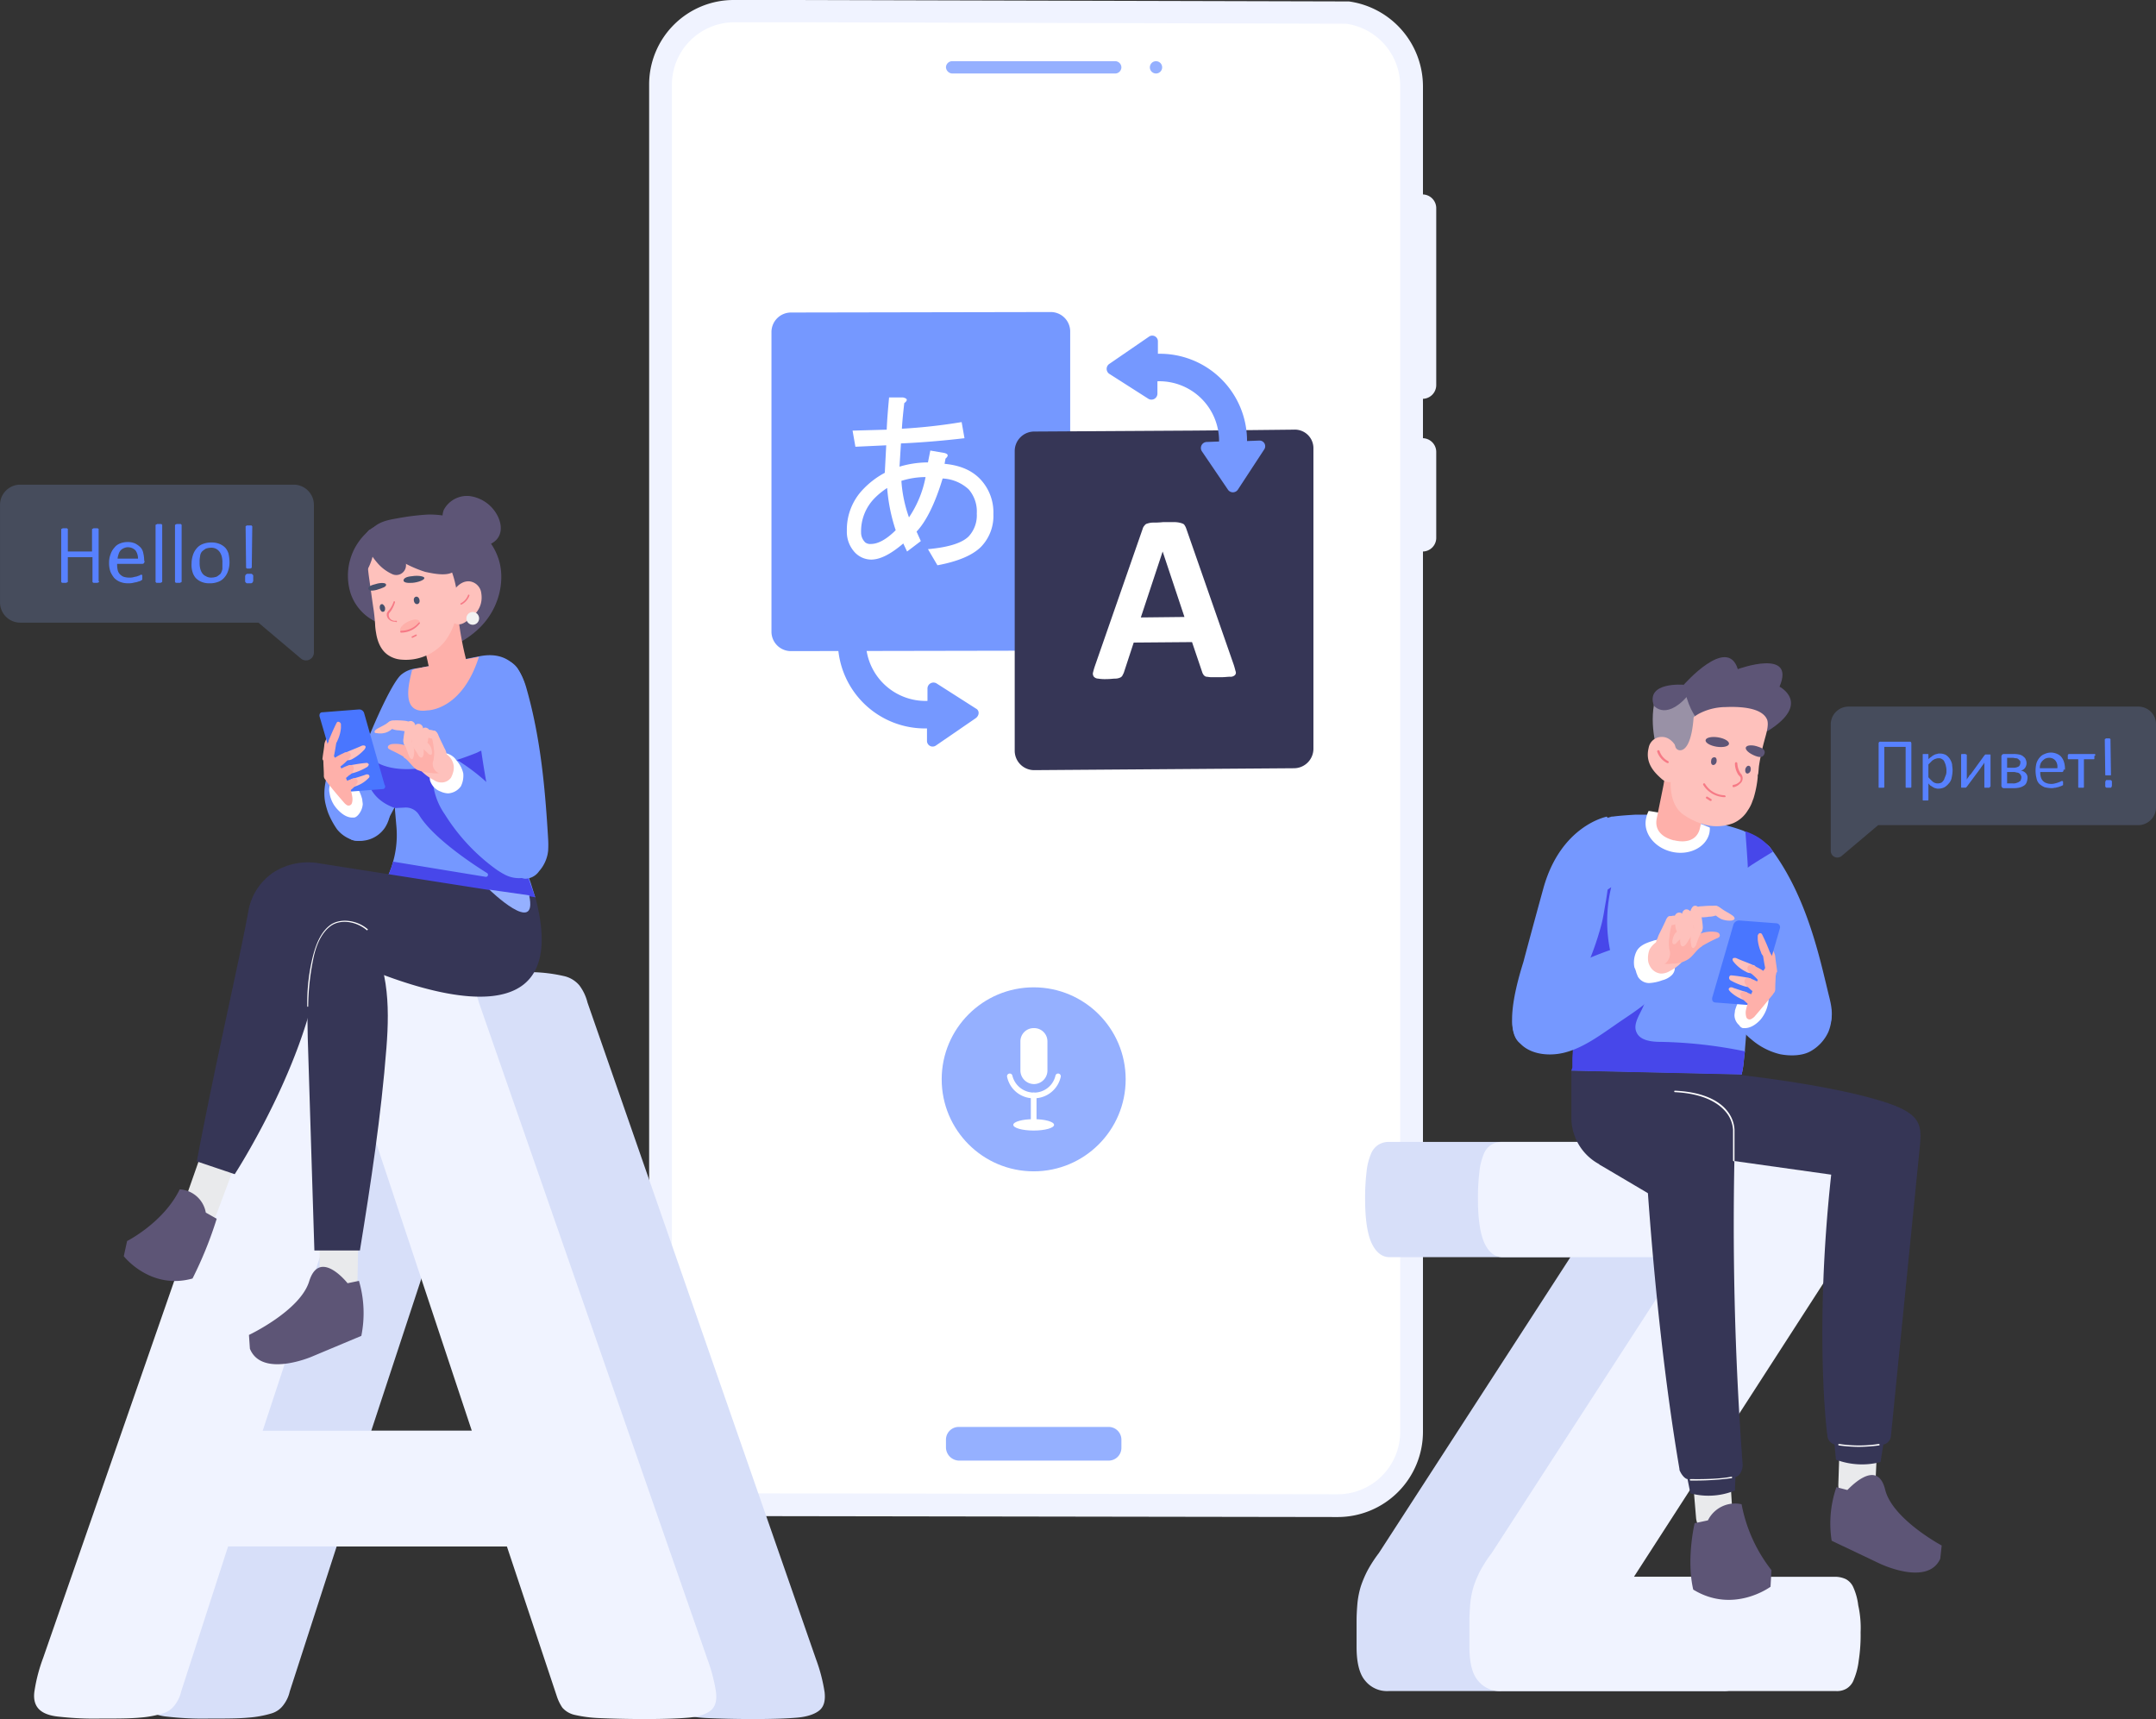 <svg xmlns="http://www.w3.org/2000/svg" width="598.865" height="477.43" viewBox="0 0 598.865 477.43">
  <rect x="0" y="0" width="598.865" height="477.43" fill="#333333" stroke="none"/>
  <g id="Dotvector_Neural_translator" data-name="Dotvector_Neural translator" transform="translate(-26.596 -190.799)">
    <g id="Group_19" data-name="Group 19" transform="translate(206.905 190.799)">
      <g id="Group_8" data-name="Group 8">
        <path id="Path_38" data-name="Path 38" d="M374.625,213.046V586.428a20.572,20.572,0,0,1-20.546,20.546H185.761a18.656,18.656,0,0,1-8.824-2.634,23.591,23.591,0,0,1-3.688-2.634,20.512,20.512,0,0,1-6.849-15.278V213.046A20.572,20.572,0,0,1,186.946,192.5h167A20.6,20.6,0,0,1,374.625,213.046Z" transform="translate(-162.581 -190.26)" fill="#fff"/>
        <g id="Group_6" data-name="Group 6" transform="translate(82.447 16.991)">
          <path id="Path_39" data-name="Path 39" d="M229.656,501.051h41.619a3.541,3.541,0,0,0,3.556-3.556v-2.239a3.541,3.541,0,0,0-3.556-3.556H229.656a3.541,3.541,0,0,0-3.556,3.556v2.239A3.72,3.72,0,0,0,229.656,501.051Z" transform="translate(-226.1 -112.391)" fill="#95b0ff"/>
          <path id="Path_40" data-name="Path 40" d="M227.812,207.124h45.306a1.743,1.743,0,0,0,1.712-1.712h0a1.743,1.743,0,0,0-1.712-1.712H227.812a1.743,1.743,0,0,0-1.712,1.712h0A1.84,1.84,0,0,0,227.812,207.124Z" transform="translate(-226.1 -203.7)" fill="#95b0ff"/>
          <circle id="Ellipse_3" data-name="Ellipse 3" cx="1.712" cy="1.712" r="1.712" transform="translate(56.633)" fill="#95b0ff"/>
        </g>
        <g id="Group_7" data-name="Group 7">
          <path id="Path_41" data-name="Path 41" d="M163.5,214.375V588.153a23.777,23.777,0,0,0,23.707,23.707l167.528.263a23.692,23.692,0,0,0,23.707-23.707V214.77A23.851,23.851,0,0,0,357.9,191.2l-153.3-.4H187.075A23.468,23.468,0,0,0,163.5,214.375Zm6.322,0a17.368,17.368,0,0,1,17.385-17.385h17.517l152.382.4a17.449,17.449,0,0,1,15.014,17.253V588.416A17.368,17.368,0,0,1,354.735,605.8l-167.528-.263a17.453,17.453,0,0,1-17.385-17.385V214.375Z" transform="translate(-163.5 -190.799)" fill="#f0f3ff"/>
          <path id="Path_42" data-name="Path 42" d="M326.6,288.565h0V231.8h0a3.822,3.822,0,0,1,3.819,3.819v49.126A3.822,3.822,0,0,1,326.6,288.565Z" transform="translate(-111.79 -177.8)" fill="#f0f3ff"/>
          <path id="Path_43" data-name="Path 43" d="M326.6,314.677h0V283.2h0a3.822,3.822,0,0,1,3.819,3.819v23.97A3.8,3.8,0,0,1,326.6,314.677Z" transform="translate(-111.79 -161.504)" fill="#f0f3ff"/>
        </g>
      </g>
      <g id="Group_12" data-name="Group 12" transform="translate(33.98 86.663)">
        <g id="Group_11" data-name="Group 11">
          <path id="Path_44" data-name="Path 44" d="M266.874,350.637l-72.174.132a5.4,5.4,0,0,1-5.4-5.268V262.132a5.424,5.424,0,0,1,5.4-5.4l72.174-.132a5.4,5.4,0,0,1,5.4,5.268v83.369A5.424,5.424,0,0,1,266.874,350.637Z" transform="translate(-189.3 -256.6)" fill="#7598ff"/>
          <g id="Group_9" data-name="Group 9" transform="translate(20.941 23.707)">
            <path id="Path_45" data-name="Path 45" d="M239.048,313.189a8.588,8.588,0,0,0,2.239-6.322,9.383,9.383,0,0,0-2.239-6.717,11.444,11.444,0,0,0-7.244-3.029c-2.107,6.98-4.61,11.985-7.244,14.751l1.185,2.634-3.819,2.9-1.054-2.239c-3.556,3.029-6.454,4.478-8.956,4.478a6.324,6.324,0,0,1-4.478-1.976,8.365,8.365,0,0,1-2.239-6.058,16.1,16.1,0,0,1,4.61-11.59,23.434,23.434,0,0,1,5.927-4.478l.4-7.639-8.561.4-.79-4.478,9.483-.263c.132-3.161.4-6.058.659-8.956h3.819q1.976.4.4,1.581c-.263,2.371-.527,4.741-.659,7.112a154.939,154.939,0,0,0,16.595-1.844l.79,4.478c-5.663.659-11.59,1.185-17.648,1.449l-.4,6.454a27.774,27.774,0,0,1,7.9-1.185l.659-3.293,3.819.658q1.778.4.4,1.581l-.263,1.449c4.215.4,7.375,1.712,9.746,4.083A13.4,13.4,0,0,1,245.9,307a12.318,12.318,0,0,1-3.424,9.088c-2.371,2.371-6.454,4.083-12.117,5.136l-2.634-4.478C233.516,316.219,237.2,315.033,239.048,313.189Zm-26.209-10.536a13.116,13.116,0,0,0-3.688,9.483,3.791,3.791,0,0,0,1.185,2.766,2.288,2.288,0,0,0,1.58.4c1.976,0,4.346-1.317,6.849-3.819a48.764,48.764,0,0,1-2.371-11.722A20.239,20.239,0,0,0,212.839,302.653Zm9.614,5.268a29.873,29.873,0,0,0,4.61-11.195,22.412,22.412,0,0,0-6.717,1.054A37.576,37.576,0,0,0,222.453,307.921Z" transform="translate(-205.2 -274.6)" fill="#fff"/>
          </g>
          <path id="Path_46" data-name="Path 46" d="M323.574,286.669v83.369a5.424,5.424,0,0,1-5.4,5.4L246,375.965a5.4,5.4,0,0,1-5.4-5.268V287.328a5.424,5.424,0,0,1,5.4-5.4l44.121-.263,15.541-.132,12.512-.132A5.154,5.154,0,0,1,323.574,286.669Z" transform="translate(-173.036 -248.739)" fill="#363656"/>
          <g id="Group_10" data-name="Group 10" transform="translate(89.296 58.345)">
            <path id="Path_47" data-name="Path 47" d="M296.216,340.543c.263.79.4,1.449.527,1.844a.954.954,0,0,1-.263,1.054,1.748,1.748,0,0,1-1.317.4c-.659,0-1.449.132-2.5.132h-2.634c-.658,0-1.054-.132-1.449-.132a1.408,1.408,0,0,1-.659-.4,2.878,2.878,0,0,1-.4-.659l-2.9-8.561-16.2.132-2.766,8.429-.4.79a1.315,1.315,0,0,1-.659.527,3.3,3.3,0,0,1-1.317.263c-.527,0-1.317.132-2.371.132a11.411,11.411,0,0,1-2.371-.132,1.67,1.67,0,0,1-1.185-.527,1.419,1.419,0,0,1-.263-1.054c.132-.527.263-1.054.527-1.844l13.3-38.194a2.123,2.123,0,0,1,.527-.922,1.209,1.209,0,0,1,.79-.527,4.913,4.913,0,0,1,1.58-.263,23.512,23.512,0,0,0,2.766-.132h3.161a6.864,6.864,0,0,1,1.844.263c.4.132.79.263.922.527a3.862,3.862,0,0,1,.527,1.054Zm-19.756-31.477h0L270.4,327.373l12.117-.132Z" transform="translate(-257.1 -300.9)" fill="#fff"/>
          </g>
        </g>
        <path id="Path_48" data-name="Path 48" d="M260.663,272.149l10.931,6.98a1.665,1.665,0,0,0,2.5-1.449v-3.424a16.594,16.594,0,0,1,17.122,16.726l-3.424.132a1.669,1.669,0,0,0-1.317,2.634l7.244,10.668a1.665,1.665,0,0,0,2.766-.132l7.244-11.063a1.573,1.573,0,0,0-1.317-2.5l-3.424.132a24.2,24.2,0,0,0-24.76-24.234v-3.424a1.573,1.573,0,0,0-2.5-1.317l-10.931,7.507A1.665,1.665,0,0,0,260.663,272.149Z" transform="translate(-166.889 -255.027)" fill="#7598ff"/>
        <path id="Path_49" data-name="Path 49" d="M242.843,348.13l-10.931-6.98a1.665,1.665,0,0,0-2.5,1.449v3.424A16.594,16.594,0,0,1,212.288,329.3l3.424-.132a1.669,1.669,0,0,0,1.317-2.634l-7.244-10.668a1.665,1.665,0,0,0-2.766.132l-7.244,11.063a1.573,1.573,0,0,0,1.317,2.5l3.424-.132a24.2,24.2,0,0,0,24.76,24.234v3.424a1.573,1.573,0,0,0,2.5,1.317l10.931-7.507C243.9,350.106,243.9,348.657,242.843,348.13Z" transform="translate(-186.079 -238.025)" fill="#7598ff"/>
      </g>
      <g id="Group_18" data-name="Group 18" transform="translate(81.262 274.21)">
        <circle id="Ellipse_4" data-name="Ellipse 4" cx="25.551" cy="25.551" r="25.551" fill="#95b0ff"/>
        <g id="Group_17" data-name="Group 17" transform="translate(18.141 11.327)">
          <path id="Path_50" data-name="Path 50" d="M245.619,423.141h0a3.8,3.8,0,0,1-3.819-3.688v-8.166a3.681,3.681,0,0,1,3.688-3.688h.132a3.681,3.681,0,0,1,3.688,3.688v8.166A3.769,3.769,0,0,1,245.619,423.141Z" transform="translate(-238.078 -407.6)" fill="#fff"/>
          <g id="Group_15" data-name="Group 15" transform="translate(0 12.609)">
            <g id="Group_13" data-name="Group 13">
              <path id="Path_51" data-name="Path 51" d="M246.515,424.057h0a7.508,7.508,0,0,1-7.507-5.927.751.751,0,1,1,1.449-.4,6.175,6.175,0,0,0,5.927,4.741h.132a6.063,6.063,0,0,0,5.927-4.741.751.751,0,1,1,1.449.4A7.6,7.6,0,0,1,246.515,424.057Z" transform="translate(-238.974 -417.174)" fill="#fff"/>
            </g>
            <g id="Group_14" data-name="Group 14" transform="translate(6.619 5.302)">
              <path id="Path_52" data-name="Path 52" d="M244.79,430.551a.85.85,0,0,1-.79-.79V421.99a.79.79,0,0,1,1.581,0v7.771A.85.85,0,0,1,244.79,430.551Z" transform="translate(-244 -421.2)" fill="#fff"/>
            </g>
          </g>
          <g id="Group_16" data-name="Group 16" transform="translate(1.746 25.287)">
            <ellipse id="Ellipse_5" data-name="Ellipse 5" cx="5.663" cy="1.58" rx="5.663" ry="1.58" fill="#fff"/>
          </g>
        </g>
      </g>
    </g>
    <g id="Group_46" data-name="Group 46" transform="translate(403.408 373.313)">
      <path id="Path_53" data-name="Path 53" d="M421.356,567.782a46.639,46.639,0,0,1-.527,7.9,19.19,19.19,0,0,1-1.317,5.136,4.849,4.849,0,0,1-2.107,2.634,5.246,5.246,0,0,1-2.9.658H321.656a7.8,7.8,0,0,1-6.585-2.9c-1.58-1.844-2.371-5-2.371-9.351v-7.244c0-1.844.132-3.688.263-5.137a24.537,24.537,0,0,1,.922-4.478,30.672,30.672,0,0,1,1.844-4.346,37.549,37.549,0,0,1,3.161-4.873L372.1,463.6H321.788c-1.976,0-3.688-1.317-4.873-3.819s-1.844-6.585-1.844-12.248a60.862,60.862,0,0,1,.4-7.639,17.511,17.511,0,0,1,1.185-4.873,5.386,5.386,0,0,1,2.107-2.634,5.456,5.456,0,0,1,3.029-.79h86.793a11.161,11.161,0,0,1,3.819.527,6.116,6.116,0,0,1,2.634,1.712,8.97,8.97,0,0,1,1.58,3.556,21.845,21.845,0,0,1,.527,5.532V450.7c0,2.107-.132,3.951-.263,5.663-.263,1.58-.527,3.161-.922,4.741a18.891,18.891,0,0,1-1.844,4.478q-1.185,2.173-2.766,4.741L358.4,552.373h56.106a7.079,7.079,0,0,1,2.766.659,4.739,4.739,0,0,1,2.107,2.371,17.006,17.006,0,0,1,1.317,4.873A28.622,28.622,0,0,1,421.356,567.782Z" transform="translate(-312.7 -296.968)" fill="#d7dff9"/>
      <path id="Path_54" data-name="Path 54" d="M445.156,567.782a46.636,46.636,0,0,1-.527,7.9,19.189,19.189,0,0,1-1.317,5.136,4.849,4.849,0,0,1-2.107,2.634,5.246,5.246,0,0,1-2.9.658H345.456a7.8,7.8,0,0,1-6.585-2.9c-1.58-1.844-2.371-5-2.371-9.351v-7.244c0-1.844.132-3.688.263-5.137a24.534,24.534,0,0,1,.922-4.478,30.671,30.671,0,0,1,1.844-4.346,37.546,37.546,0,0,1,3.161-4.873L395.9,463.6H345.588c-1.976,0-3.688-1.317-4.873-3.819s-1.844-6.585-1.844-12.248a60.861,60.861,0,0,1,.4-7.639,17.513,17.513,0,0,1,1.185-4.873,5.387,5.387,0,0,1,2.107-2.634,5.456,5.456,0,0,1,3.029-.79h86.793a11.161,11.161,0,0,1,3.819.527,6.116,6.116,0,0,1,2.634,1.712,8.97,8.97,0,0,1,1.581,3.556,21.846,21.846,0,0,1,.527,5.532V450.7c0,2.107-.132,3.951-.263,5.663-.263,1.58-.527,3.161-.922,4.741a18.893,18.893,0,0,1-1.844,4.478q-1.185,2.173-2.766,4.741L382.2,552.373h56.106a7.079,7.079,0,0,1,2.766.659,4.739,4.739,0,0,1,2.107,2.371,17.008,17.008,0,0,1,1.317,4.873A28.622,28.622,0,0,1,445.156,567.782Z" transform="translate(-305.154 -296.968)" fill="#f0f3ff"/>
      <g id="Group_45" data-name="Group 45" transform="translate(43.193)">
        <g id="Group_44" data-name="Group 44">
          <path id="Path_55" data-name="Path 55" d="M406.172,395.965a33.056,33.056,0,0,1,10.536,6.322,8.316,8.316,0,0,1,2.9,4.478,11.917,11.917,0,0,1-.79,6.058,11.693,11.693,0,0,1-5,5.4c-2.371,1.317-5.795,1.317-8.429.79a18.947,18.947,0,0,1-7.771-3.951,18.447,18.447,0,0,1-5.136-6.322,12.1,12.1,0,0,1-.79-8.034,8.783,8.783,0,0,1,5.4-5.795C400.114,393.857,403.275,394.779,406.172,395.965Z" transform="translate(-330.963 -308.746)" fill="#7598ff"/>
          <path id="Path_56" data-name="Path 56" d="M391.2,378.3a14.915,14.915,0,0,0,.79,4.741,76.358,76.358,0,0,0,2.5,7.771c1.449,4.083,3.161,8.166,4.873,12.249,1.317,3.293,2.766,6.585,4.083,9.878a27.942,27.942,0,0,0,3.293,6.19,9.725,9.725,0,0,0,6.058,3.688,6.374,6.374,0,0,0,3.161-.4c.132,0,.263-.132.4-.132a5.831,5.831,0,0,0,1.976-1.58c2.107-2.634,1.58-6.058.79-9.219-.4-1.58-.79-3.293-1.185-4.873-3.029-12.775-6.98-25.551-14.883-36.219a4.792,4.792,0,0,0-2.107-1.844,4.97,4.97,0,0,0-4.215.79A10.67,10.67,0,0,0,391.2,378.3Z" transform="translate(-331.005 -317.025)" fill="#7598ff"/>
          <path id="Path_57" data-name="Path 57" d="M358,433.72l12.38.263,34.9.79h0a23.89,23.89,0,0,0,.527-2.9c.132-1.317.263-2.634.4-3.556v-.4l.4-5,.132-.922,3.951-47.414a7.187,7.187,0,0,0-4.346-7.244.46.46,0,0,1-.263-.132l-.263-.132a46.31,46.31,0,0,0-5.663-1.712c-.263,0-.4-.132-.659-.132-.922-.263-1.712-.4-2.634-.659-.132,0-.4-.132-.527-.132h-.263c-.4-.132-.922-.132-1.317-.263a80.407,80.407,0,0,0-15.8-1.58h-3.293c-2.107.132-4.215.263-6.19.527h-.132a1,1,0,0,0-.527.132,8.856,8.856,0,0,0-6.849,8.3l-.4,6.717-.132,2.239-.263,4.873h0v.659l-.263,5.268L359.58,413.57l-.922,14.619c0,.922-.132,1.712-.132,2.634v2.239Z" transform="translate(-341.531 -318.844)" fill="#7598ff"/>
          <path id="Path_58" data-name="Path 58" d="M402.339,371.763s-1.844-3.688-7.639-5.663c0,0,.79,10.273.659,10.141C395.359,375.978,402.339,371.763,402.339,371.763Z" transform="translate(-329.895 -317.735)" fill="#4747ea"/>
          <path id="Path_59" data-name="Path 59" d="M358,428.87l12.38.263,34.9.79h0a23.887,23.887,0,0,0,.527-2.9c.132-1.317.263-2.634.4-3.556a126.55,126.55,0,0,0-23.443-2.634c-2.634,0-5.795-.4-6.717-2.766-.79-1.844.4-3.951,1.317-5.8a29.284,29.284,0,0,0,2.371-6.454c-1.976-.658-3.951-1.449-6.058-2.239a7.8,7.8,0,0,1-2.5-1.449,6.049,6.049,0,0,1-1.449-2.9,40.46,40.46,0,0,1-.659-21.336,28.132,28.132,0,0,0-8.429,8.3l-1.317,22.258-.922,14.619c0,.922-.132,1.712-.132,2.634v2.239Z" transform="translate(-341.531 -313.993)" fill="#4747ea"/>
          <path id="Path_60" data-name="Path 60" d="M392.4,406.8c0-.4.132-.922.132-1.317a16.222,16.222,0,0,1,1.844-4.083,7.053,7.053,0,0,1,1.976-1.976,3.4,3.4,0,0,1,2.766-.4,5.112,5.112,0,0,1,1.449.79c.263.263.659.4.79.659a2.124,2.124,0,0,1,.4,1.185,3.758,3.758,0,0,1,0,1.712,9.864,9.864,0,0,1-2.107,4.61c-1.185,1.317-2.9,2.5-4.61,2.371a.987.987,0,0,1-.659-.132,1.587,1.587,0,0,1-.659-.659A3.707,3.707,0,0,1,392.4,406.8Z" transform="translate(-330.625 -307.335)" fill="#fff"/>
          <path id="Path_61" data-name="Path 61" d="M345.872,410.054a12.115,12.115,0,0,1,5-7.375c3.424-2.634,7.375-4.215,11.195-6.19a100.314,100.314,0,0,1,13.566-5.4c2.239-.79,4.61-1.581,6.849-2.371a5.8,5.8,0,0,1,5.795.659c3.424,2.239,3.161,7.375,1.054,10.273a33.216,33.216,0,0,1-6.19,6.717c-2.9,2.5-6.19,4.478-9.351,6.717-4.215,2.9-8.561,6.058-13.434,7.375-4.741,1.317-11.195.659-13.829-4.083A8.925,8.925,0,0,1,345.872,410.054Z" transform="translate(-345.471 -310.719)" fill="#7598ff"/>
          <path id="Path_62" data-name="Path 62" d="M348.531,426.218h0c6.322,1.976,12.907-10.273,14.224-13.3.132-.263.263-.659.4-.922h0c.79-1.976,1.712-3.951,2.5-6.058a79.981,79.981,0,0,0,4.741-13.3c.527-2.107.79-4.215,1.185-6.322a110.583,110.583,0,0,0,1.449-17.385A11.428,11.428,0,0,0,371.842,363s-12.775,2.371-17.648,19.887c-1.054,3.819-3.293,11.985-5.4,19.887,0,.132-.132.4-.132.527C341.682,425.428,348.4,426.218,348.531,426.218Z" transform="translate(-345.495 -318.717)" fill="#7598ff"/>
          <g id="Group_22" data-name="Group 22" transform="translate(55.56 73.126)">
            <path id="Path_63" data-name="Path 63" d="M399.752,389.484a.283.283,0,0,0-.263-.263c-.4-.263-.922.132-1.054.527a2.584,2.584,0,0,0,.132,1.976,16.055,16.055,0,0,0,3.293,6.058c.132.132.263.263.4.263,0-.132,0-.132.132-.263-.132-1.317-.4-2.766-.527-4.083a3.1,3.1,0,0,0-.263-1.054,3.3,3.3,0,0,0-.527-.922C400.674,390.933,400.147,390.274,399.752,389.484Z" transform="translate(-384.317 -383.557)" fill="#feb0aa"/>
            <g id="Group_21" data-name="Group 21">
              <path id="Path_64" data-name="Path 64" d="M388.628,407.685l10.4.79a1.711,1.711,0,0,0,1.58-1.054l5.927-20.414a1.085,1.085,0,0,0-.922-1.317l-10.4-.79a1.711,1.711,0,0,0-1.58,1.054l-5.927,20.414C387.574,407.158,387.97,407.685,388.628,407.685Z" transform="translate(-387.681 -384.9)" fill="#4976ff"/>
              <g id="Group_20" data-name="Group 20" transform="translate(4.609 3.53)">
                <path id="Path_65" data-name="Path 65" d="M402.979,400.838c0-1.317.132-2.766.132-4.083,0-1.054,0-2.239-.79-2.634s-1.844.659-2.371,1.449A33.209,33.209,0,0,0,396,403.34a17.234,17.234,0,0,0-1.185,3.688,4.229,4.229,0,0,0,.132,1.844.962.962,0,0,0,1.317.527,4,4,0,0,0,.922-.659c1.712-1.976,3.424-4.083,5.136-6.19.132-.263.4-.527.527-.79A2.242,2.242,0,0,0,402.979,400.838Z" transform="translate(-390.046 -385.534)" fill="#feb0aa"/>
                <path id="Path_66" data-name="Path 66" d="M400.856,393.533a.85.85,0,0,1-.79.79,2.124,2.124,0,0,1-1.185-.4,1.81,1.81,0,0,1-.659-1.054,11.83,11.83,0,0,1-.922-3.556v-1.054c.132-.4.4-.79.79-.659.263,0,.4.263.527.527.79,1.58,1.449,3.161,2.107,4.873C400.724,393.27,400.856,393.4,400.856,393.533Z" transform="translate(-389.24 -387.58)" fill="#feb0aa"/>
                <path id="Path_67" data-name="Path 67" d="M399.773,391.1l-.79-.4c-.263-.132-.527.132-.659.4a.588.588,0,0,0,0,.659c.263,1.712.527,3.556.922,5.268a2.924,2.924,0,0,0,.659,1.449,1.567,1.567,0,0,0,1.449.527,1.587,1.587,0,0,0,.659-.659,3.648,3.648,0,0,0-.132-2.634,15.923,15.923,0,0,1-.659-2.371A21.453,21.453,0,0,0,399.773,391.1Z" transform="translate(-388.947 -386.6)" fill="#feb0aa"/>
                <path id="Path_68" data-name="Path 68" d="M391.733,400.317c-.263-.263-.659-.659-.527-.922a.706.706,0,0,1,.527-.4c.132,0,.527,0,.659.132l3.556,1.185c.132,0,.263.132.4.132a1.006,1.006,0,0,1,.263.658,5.7,5.7,0,0,1-.132.659.885.885,0,0,1-1.317.659A10.5,10.5,0,0,1,391.733,400.317Z" transform="translate(-391.18 -383.96)" fill="#fec1bc"/>
                <path id="Path_69" data-name="Path 69" d="M391.445,396.64c.263-.263.527-.132.79-.132,1.449.132,3.029.4,4.478.659.263.132.659.132.79.4a1.67,1.67,0,0,1,.132.79c0,.263-.263.527-.527.79a2.755,2.755,0,0,1-.79.527,5.706,5.706,0,0,1-.659-.132,19.447,19.447,0,0,1-3.819-1.58,1.028,1.028,0,0,1-.527-.527A.808.808,0,0,1,391.445,396.64Z" transform="translate(-391.155 -384.76)" fill="#fec1bc"/>
                <path id="Path_70" data-name="Path 70" d="M398.322,395.171a.724.724,0,0,0-.659-.4c-1.449-.659-3.029-1.185-4.478-1.844a1.187,1.187,0,0,0-.659-.132c-.263,0-.527.132-.527.4a1.006,1.006,0,0,0,.263.659,9.937,9.937,0,0,0,3.424,2.766,2.393,2.393,0,0,0,2.634,0C398.717,396.356,398.585,395.566,398.322,395.171Z" transform="translate(-390.92 -385.926)" fill="#fec1bc"/>
                <path id="Path_71" data-name="Path 71" d="M395.18,400.032l1.976.79a2.648,2.648,0,0,1,1.054.527,1.629,1.629,0,0,1,.527,1.844c0,.132-.132.263-.132.4-.132.263-.527.263-.659.527a1.972,1.972,0,0,1-1.976-.659,11.375,11.375,0,0,1-1.844-1.712,2.367,2.367,0,0,1-.527-1.185.99.99,0,0,1,.922-.659C394.917,399.9,395.049,399.9,395.18,400.032Z" transform="translate(-390.413 -383.675)" fill="#feb0aa"/>
                <path id="Path_72" data-name="Path 72" d="M394.5,398.046a1.026,1.026,0,0,1,.4-.922,1.443,1.443,0,0,1,1.054,0,11.419,11.419,0,0,1,3.556,1.844,2.343,2.343,0,0,1,.922,1.054,1.333,1.333,0,0,1-1.58,1.976,4.933,4.933,0,0,1-1.58-.922,13.954,13.954,0,0,1-1.58-1.317A2.729,2.729,0,0,1,394.5,398.046Z" transform="translate(-390.128 -384.586)" fill="#feb0aa"/>
                <path id="Path_73" data-name="Path 73" d="M396.011,396.539a2.468,2.468,0,0,1-.79-.922.994.994,0,0,1,.132-1.054.968.968,0,0,1,.79-.263,2.442,2.442,0,0,1,.922.263,17.966,17.966,0,0,1,2.634,1.449,5.747,5.747,0,0,1,2.107,2.239c.4,1.054-.263,1.844-1.58,1.58a6.573,6.573,0,0,1-2.239-1.449A12.645,12.645,0,0,0,396.011,396.539Z" transform="translate(-389.927 -385.45)" fill="#feb0aa"/>
              </g>
            </g>
          </g>
          <g id="Group_29" data-name="Group 29" transform="translate(33.828 69.031)">
            <path id="Path_74" data-name="Path 74" d="M382.533,396.247a2.891,2.891,0,0,1-.922,2.634,5.731,5.731,0,0,1-2.5,1.317,12.342,12.342,0,0,1-3.688.79,3.654,3.654,0,0,1-3.161-1.844c-.132-.4-.263-.659-.4-1.054a6.423,6.423,0,0,0-.527-1.449,7.007,7.007,0,0,1,.659-4.61c.922-1.581,2.766-2.239,4.478-2.766a3.671,3.671,0,0,1,2.371-.132c.79.263,1.317,1.185,1.712,1.976A18.831,18.831,0,0,1,382.533,396.247Z" transform="translate(-371.18 -379.508)" fill="#fff"/>
            <g id="Group_28" data-name="Group 28" transform="translate(3.928)">
              <path id="Path_75" data-name="Path 75" d="M378.558,388.669c-.527.4-1.185.79-1.712,1.185a6.074,6.074,0,0,0-2.239,2.239,6.7,6.7,0,0,0-.4,3.293,4.618,4.618,0,0,0,.79,1.844,3.8,3.8,0,0,0,2.766,1.58,4.549,4.549,0,0,0,2.371-.659,12.414,12.414,0,0,0,3.293-2.371c.263-.263.4-.527.659-.79a2.63,2.63,0,0,0,.263-1.185,9.307,9.307,0,0,0-.263-3.293,4.735,4.735,0,0,0-1.581-2.634C381.192,387.089,379.875,387.879,378.558,388.669Z" transform="translate(-374.163 -379.965)" fill="#fec1bc"/>
              <path id="Path_76" data-name="Path 76" d="M380.315,397.551c-1.185.132-2.371.263-3.293-.527a3.461,3.461,0,0,1-.922-1.976,12.976,12.976,0,0,1,.263-2.239,34.3,34.3,0,0,1,2.107-6.19,2.867,2.867,0,0,1,.659-1.054,3.3,3.3,0,0,1,.922-.527,47.483,47.483,0,0,1,5.532-2.107c.132,0,.4-.132.527-.132a1.328,1.328,0,0,1,.922,1.449,19.933,19.933,0,0,1-.263,3.951,13.8,13.8,0,0,0,.132,3.293c0,.263.132.527.4.527h.4c.4-.132.79.263.922.659-1.581.922-2.5,2.766-3.951,3.688A7.965,7.965,0,0,1,380.315,397.551Z" transform="translate(-373.548 -381.471)" fill="#feb0aa"/>
              <path id="Path_77" data-name="Path 77" d="M390.234,387.316a2.441,2.441,0,0,1,.922.263.939.939,0,0,1,.4.79c0,.4-.527.659-.922.79a45.106,45.106,0,0,0-5.532,3.029,2.761,2.761,0,0,1-1.449.527,1.621,1.621,0,0,1-1.317-.659,2.241,2.241,0,0,1-.132-.922,2.754,2.754,0,0,1,.922-1.712,4.555,4.555,0,0,1,1.58-.922A8.821,8.821,0,0,1,390.234,387.316Z" transform="translate(-371.614 -380.061)" fill="#feb0aa"/>
              <g id="Group_27" data-name="Group 27" transform="translate(6.766)">
                <g id="Group_23" data-name="Group 23" transform="translate(6.235 0.012)">
                  <path id="Path_78" data-name="Path 78" d="M385.438,384.961a2.1,2.1,0,0,1-1.185-.922,1.558,1.558,0,0,1-.132-1.317c.263-.659,1.185-.79,1.976-.79a26.442,26.442,0,0,1,3.293-.132,2.025,2.025,0,0,1,1.844.79c.4.527,0,1.054-.4,1.449a5.629,5.629,0,0,1-2.634.79c-.4,0-.79.132-1.317.132A5.312,5.312,0,0,1,385.438,384.961Z" transform="translate(-384.034 -381.8)" fill="#fec1bc"/>
                  <path id="Path_79" data-name="Path 79" d="M387.6,382.711a.889.889,0,0,1,.527-.79,1.28,1.28,0,0,1,1.185.132,5.341,5.341,0,0,1,1.185.659c.922.659,1.844,1.054,2.766,1.712.4.263.79.659.659,1.054-.132.263-.4.263-.659.4a6.236,6.236,0,0,1-3.029-.4,7.921,7.921,0,0,1-1.712-1.185A2.511,2.511,0,0,1,387.6,382.711Z" transform="translate(-382.904 -381.789)" fill="#fec1bc"/>
                </g>
                <g id="Group_24" data-name="Group 24" transform="translate(5.005)">
                  <path id="Path_80" data-name="Path 80" d="M383.1,383.383a3.088,3.088,0,0,1,.659-1.317,1,1,0,0,1,1.185-.132c.659.263.79,1.185,1.054,1.976a26.656,26.656,0,0,1,.527,3.424c0,.658,0,1.58-.527,1.976a.9.9,0,0,1-1.317-.263,7.584,7.584,0,0,1-1.054-2.766,4.68,4.68,0,0,1-.263-1.317A6.613,6.613,0,0,1,383.1,383.383Z" transform="translate(-383.1 -381.791)" fill="#fec1bc"/>
                  <path id="Path_81" data-name="Path 81" d="M385.587,385.6a.889.889,0,0,1,.79.527,1.828,1.828,0,0,1,0,1.185c-.132.4-.4.79-.527,1.185a20.7,20.7,0,0,0-1.185,3.029c-.263.4-.527.922-.922.79a.8.8,0,0,1-.4-.79,6.42,6.42,0,0,1,0-3.161,8.047,8.047,0,0,1,.922-1.844C384.665,386.127,385.06,385.6,385.587,385.6Z" transform="translate(-383.084 -380.583)" fill="#fec1bc"/>
                </g>
                <g id="Group_25" data-name="Group 25" transform="translate(2.16 1.014)">
                  <path id="Path_82" data-name="Path 82" d="M381.432,383.534a1.393,1.393,0,0,1,.79-.922,1.263,1.263,0,0,1,1.185.263c.659.4.79,1.317.922,2.107a25.58,25.58,0,0,1,.263,3.161c0,.659-.132,1.449-.659,1.712s-1.054-.263-1.449-.659a6.88,6.88,0,0,1-.922-2.766c-.132-.4-.132-.79-.263-1.317C381.432,384.456,381.3,383.929,381.432,383.534Z" transform="translate(-380.826 -382.561)" fill="#fec1bc"/>
                  <path id="Path_83" data-name="Path 83" d="M383.916,386.106a1.187,1.187,0,0,1,.79.79,1.442,1.442,0,0,1,0,1.054,2.363,2.363,0,0,1-.658.922c-.527.659-.922,1.58-1.58,2.371-.263.263-.659.659-1.054.4a.939.939,0,0,1-.4-.79,4.89,4.89,0,0,1,.263-2.766,4.118,4.118,0,0,1,1.185-1.449C382.863,386.37,383.39,385.975,383.916,386.106Z" transform="translate(-380.94 -381.445)" fill="#fec1bc"/>
                </g>
                <g id="Group_26" data-name="Group 26" transform="translate(0 1.901)">
                  <path id="Path_84" data-name="Path 84" d="M379.8,384.243a1.393,1.393,0,0,1,.79-.922,1.281,1.281,0,0,1,1.185.132,2.391,2.391,0,0,1,.79,1.844,21.342,21.342,0,0,1,.132,2.9c0,.527-.132,1.317-.659,1.449a1.079,1.079,0,0,1-1.317-.527,5.111,5.111,0,0,1-.79-2.5c0-.4-.132-.79-.132-1.185Z" transform="translate(-379.141 -383.234)" fill="#fec1bc"/>
                  <path id="Path_85" data-name="Path 85" d="M382.461,386.733a1.21,1.21,0,0,1,.527.79,1.254,1.254,0,0,1-.263.922c-.132.263-.527.4-.659.659a9.756,9.756,0,0,0-1.712,1.58.651.651,0,0,1-.922.132.987.987,0,0,1-.132-.659,4.591,4.591,0,0,1,.79-2.239,7.241,7.241,0,0,1,1.185-.922A.858.858,0,0,1,382.461,386.733Z" transform="translate(-379.3 -382.168)" fill="#fec1bc"/>
                </g>
              </g>
              <path id="Path_86" data-name="Path 86" d="M380.1,386.4a2.138,2.138,0,0,0,1.185-.658c.263-.4.527-.922.263-1.317-.132-.132-.263-.4-.4-.4a1.67,1.67,0,0,0-.79-.132,2.374,2.374,0,0,0-1.317.263,1.392,1.392,0,0,0-.922.79.839.839,0,0,0,0,.79,1.028,1.028,0,0,0,.527.527.792.792,0,0,0,.527.132A1.114,1.114,0,0,0,380.1,386.4Z" transform="translate(-372.938 -381.122)" fill="#fec1bc"/>
              <path id="Path_87" data-name="Path 87" d="M375.6,394.417a12.177,12.177,0,0,1,.527-3.819,13.672,13.672,0,0,0,.527-1.317c.659-1.317,1.317-2.634,1.976-4.083a3.3,3.3,0,0,1,.527-.922.873.873,0,0,1,.922-.263c.4.132.527.659.527,1.054a3.846,3.846,0,0,1-.263,1.185,14.346,14.346,0,0,0-.659,3.424,9.763,9.763,0,0,0-.132,2.766,4.735,4.735,0,0,0,.263,1.449,3.761,3.761,0,0,1-1.054,3.029,1.909,1.909,0,0,1-2.766-.263A4.028,4.028,0,0,1,375.6,394.417Z" transform="translate(-373.707 -381.103)" fill="#fec1bc"/>
            </g>
          </g>
          <g id="Group_36" data-name="Group 36" transform="translate(37.076)">
            <path id="Path_88" data-name="Path 88" d="M373.849,363.644c-1.054,4.083,2.107,8.3,6.98,9.483s9.614-1.185,10.536-5.136a6.41,6.41,0,0,0,.132-1.58c-.132,0-.132,0-.263-.132h0a9.088,9.088,0,0,1-1.317-.527,77.877,77.877,0,0,0-15.409-3.951A7.618,7.618,0,0,0,373.849,363.644Z" transform="translate(-373.646 -319.098)" fill="#fff"/>
            <path id="Path_89" data-name="Path 89" d="M388.935,366.622l-.922,3.951c-.79,3.293-3.819,4.083-7.112,3.293h-.132c-3.161-.79-5.4-2.766-4.741-6.058l1.712-8.429a30.754,30.754,0,0,0,.527-3.424l.659-6.453,13.434,3.293Z" transform="translate(-372.927 -322.997)" fill="#feb0aa"/>
            <g id="Group_35" data-name="Group 35" transform="translate(0.621)">
              <g id="Group_30" data-name="Group 30">
                <path id="Path_90" data-name="Path 90" d="M376.53,353.377s-2.9-8.429-.263-16.068c0,0,27.921-4.215,30.819,5.927C407.085,343.236,397.6,358.645,376.53,353.377Z" transform="translate(-373.787 -327.138)" fill="#9991a6"/>
                <path id="Path_91" data-name="Path 91" d="M377.914,346.2a3.65,3.65,0,0,0-3.556,3.029c-1.054,4.215,1.581,6.849,3.688,8.693,2.9,2.371,5.268-.659,5.268-4.215C383.314,350.679,381.338,346.069,377.914,346.2Z" transform="translate(-374.118 -324.044)" fill="#fec1bc"/>
                <path id="Path_92" data-name="Path 92" d="M381.7,337.046s12.117-13.829,15.014-4.346c0,0,16.2-5.927,11.59,4.873,0,0,8.956,4.61-3.161,12.249C405.012,349.821,385.256,358.646,381.7,337.046Z" transform="translate(-371.714 -329.377)" fill="#5d5576"/>
                <path id="Path_93" data-name="Path 93" d="M383.1,345.177a24.937,24.937,0,0,0-2.766,6.98c-1.449,5.268-3.029,14.224,2.371,17.78a19.367,19.367,0,0,0,5.268,2.5,12.752,12.752,0,0,0,8.3-.263,8.768,8.768,0,0,0,4.083-3.556,9.873,9.873,0,0,0,1.317-2.634c.132-.263.132-.4.263-.659a29.539,29.539,0,0,0,1.185-5.927v-.263a1.187,1.187,0,0,1,.132-.659c.132-.922.132-1.712.263-2.5a61.18,61.18,0,0,1,1.449-6.717c.4-1.58,1.317-4.215.79-5.795-1.449-3.688-8.429-3.688-11.59-3.556a16.178,16.178,0,0,0-7.112,1.712A10.2,10.2,0,0,0,383.1,345.177Z" transform="translate(-372.588 -326.05)" fill="#fec1bc"/>
                <path id="Path_94" data-name="Path 94" d="M383.78,335.21s-10.668-.922-8.3,5.795c0,0,3.688,4.741,10.536-4.083Z" transform="translate(-373.794 -327.542)" fill="#5d5576"/>
                <path id="Path_95" data-name="Path 95" d="M385.385,341.6s-.263,9.219-3.556,9.746a1.361,1.361,0,0,1-1.58-1.185l-1.449-6.585Z" transform="translate(-372.633 -325.502)" fill="#9991a6"/>
              </g>
              <path id="Path_96" data-name="Path 96" d="M394.809,348.536c-.263.659.922,1.712,2.634,2.371s2.239.132,2.5-.527.132-1.449-1.58-1.976C396.653,347.746,395.072,347.877,394.809,348.536Z" transform="translate(-367.57 -323.482)" fill="#5d5576"/>
              <ellipse id="Ellipse_6" data-name="Ellipse 6" cx="1.317" cy="3.293" rx="1.317" ry="3.293" transform="translate(15.846 24.35) rotate(-80.979)" fill="#5d5576"/>
              <path id="Path_97" data-name="Path 97" d="M387.512,351.3c-.132.659,0,1.185.4,1.317s.922-.263,1.054-.79c.132-.658,0-1.185-.4-1.317A.869.869,0,0,0,387.512,351.3Z" transform="translate(-369.887 -322.688)" fill="#5d5576"/>
              <path id="Path_98" data-name="Path 98" d="M394.712,353.1c-.132.659,0,1.185.4,1.317s.922-.263,1.054-.79c.132-.659,0-1.185-.4-1.317S394.975,352.44,394.712,353.1Z" transform="translate(-367.604 -322.118)" fill="#5d5576"/>
              <g id="Group_31" data-name="Group 31" transform="translate(23.552 29.137)">
                <path id="Path_99" data-name="Path 99" d="M392.263,358.48a.283.283,0,0,1-.263-.263c0-.132,0-.4.263-.4a2.924,2.924,0,0,0,1.449-.659,1.146,1.146,0,0,0,.527-1.185c0-.263-.132-.4-.4-.659a.129.129,0,0,0-.132-.132,5.763,5.763,0,0,1-1.054-3.293c0-.132.132-.263.263-.4.132,0,.263.132.4.263a5.4,5.4,0,0,0,.922,2.9l.132.132a1.966,1.966,0,0,1,.4.922,1.862,1.862,0,0,1-.79,1.844,3.147,3.147,0,0,1-1.712.922Z" transform="translate(-392 -351.5)" fill="#f67a86"/>
              </g>
              <g id="Group_32" data-name="Group 32" transform="translate(15.331 35.009)">
                <path id="Path_100" data-name="Path 100" d="M391.74,359.833h0a7.211,7.211,0,0,1-5.927-3.424.294.294,0,1,1,.527-.263,6.544,6.544,0,0,0,5.4,3.161.283.283,0,0,1,.263.263C392.135,359.7,392,359.833,391.74,359.833Z" transform="translate(-385.759 -355.959)" fill="#f67a86"/>
              </g>
              <g id="Group_33" data-name="Group 33" transform="translate(2.611 25.844)">
                <path id="Path_101" data-name="Path 101" d="M379,352.556h-.132A5.425,5.425,0,0,1,376.1,349.4c0-.132,0-.4.263-.4.132,0,.4,0,.4.263a4.937,4.937,0,0,0,2.371,2.766c.132.132.263.263.132.4C379.261,352.556,379.129,352.556,379,352.556Z" transform="translate(-376.1 -349)" fill="#f67a86"/>
              </g>
              <g id="Group_34" data-name="Group 34" transform="translate(16.176 38.751)">
                <path id="Path_102" data-name="Path 102" d="M387.717,359.985h-.132l-1.054-.659a.294.294,0,0,1,.263-.527l1.054.659a.484.484,0,0,1,.132.4C387.849,359.854,387.849,359.985,387.717,359.985Z" transform="translate(-386.4 -358.8)" fill="#f67a86"/>
              </g>
            </g>
          </g>
          <g id="Group_43" data-name="Group 43" transform="translate(16.469 114.876)">
            <g id="Group_37" data-name="Group 37" transform="translate(32.926 103.783)">
              <path id="Path_103" data-name="Path 103" d="M393.8,498.166l1.054,16.99a5.038,5.038,0,0,1-4.215,5.268h-.132a5.125,5.125,0,0,1-5.795-4.61L383,495.4Z" transform="translate(-383 -495.4)" fill="#e9eaec"/>
              <path id="Path_104" data-name="Path 104" d="M384.284,513.313l3.688-.79a8.4,8.4,0,0,1,9.351-4.478,42.314,42.314,0,0,0,8.3,18.307l-.263,4.61s-10.273,7.639-21.468.79C381.914,523.191,384.284,513.313,384.284,513.313Z" transform="translate(-382.967 -491.45)" fill="#5d5576"/>
            </g>
            <g id="Group_38" data-name="Group 38" transform="translate(71.937 94.564)">
              <path id="Path_105" data-name="Path 105" d="M425.363,492.219l-.79,16.99a4.923,4.923,0,0,1-4.873,4.741h-.132a5.091,5.091,0,0,1-5.268-5.136l.659-20.414Z" transform="translate(-412.087 -488.4)" fill="#e9eaec"/>
              <path id="Path_106" data-name="Path 106" d="M427.871,506c2.107,8.166,15.673,15.409,15.673,15.409l-.4,3.688c-3.556,7.771-16.858,1.317-16.858,1.317l-13.3-6.322a30.856,30.856,0,0,1,1.317-14.883l3.029.79C417.467,506,425.632,496.649,427.871,506Z" transform="translate(-412.62 -484.137)" fill="#5d5576"/>
            </g>
            <g id="Group_42" data-name="Group 42">
              <path id="Path_107" data-name="Path 107" d="M358,416.6v13.039a14.682,14.682,0,0,0,13.7,14.619l33.321-3.424V428.585l.132-10.931Z" transform="translate(-358 -416.6)" fill="#363656"/>
              <path id="Path_108" data-name="Path 108" d="M363.8,438.075l19.624,11.59L385,430.7Z" transform="translate(-356.161 -412.13)" fill="#363656"/>
              <path id="Path_109" data-name="Path 109" d="M424.087,445.158,377.2,438.573,398.931,417.5s25.946,2.766,40.828,7.771c9.351,3.161,9.483,6.322,8.956,11.985l-8.034,80.471a2.686,2.686,0,0,1-1.976,2.371h-.132l-.79,4.873a20.472,20.472,0,0,1-12.38-.659l-.4-4.215h0a2.688,2.688,0,0,1-1.976-2.634C422.9,517.464,419.345,488.489,424.087,445.158Z" transform="translate(-351.913 -416.315)" fill="#363656"/>
              <path id="Path_110" data-name="Path 110" d="M373,422.9h15.541a10.2,10.2,0,0,1,10.141,10.01,898.467,898.467,0,0,0,2.107,90.613,4.33,4.33,0,0,1-.659,2.9,2.237,2.237,0,0,1-.79.79c-.132.132-.263.132-.527.263l-.132,3.688a19.409,19.409,0,0,1-12.38.79l-.79-3.951h0c-.922-.132-1.844-1.58-2.107-2.239a.792.792,0,0,1-.132-.527C375.107,477.426,373,422.9,373,422.9Z" transform="translate(-353.244 -414.603)" fill="#363656"/>
              <g id="Group_39" data-name="Group 39" transform="translate(74.15 103.651)">
                <path id="Path_111" data-name="Path 111" d="M419.963,496.09a43.6,43.6,0,0,1-5.532-.4c-.132,0-.132-.132-.132-.263s.132-.132.263-.132a36.3,36.3,0,0,0,10.931,0c.132,0,.263,0,.263.132s0,.263-.132.263A45.552,45.552,0,0,1,419.963,496.09Z" transform="translate(-414.3 -495.3)" fill="#fff"/>
              </g>
              <g id="Group_40" data-name="Group 40" transform="translate(32.926 112.739)">
                <path id="Path_112" data-name="Path 112" d="M384.976,503.254h-1.844c-.132,0-.132-.132-.132-.263s.132-.132.263-.132h0c8.166.132,11.195-.659,11.195-.659.132,0,.263,0,.263.132s0,.263-.132.263A74.92,74.92,0,0,1,384.976,503.254Z" transform="translate(-383 -502.2)" fill="#fff"/>
              </g>
              <g id="Group_41" data-name="Group 41" transform="translate(28.58 5.532)">
                <path id="Path_113" data-name="Path 113" d="M396.295,440.424c-.132,0-.132-.132-.263-.132V431.6a8.619,8.619,0,0,0-1.976-4.873c-1.844-2.239-5.795-5.136-14.224-5.532-.132,0-.132-.132-.132-.263s.132-.132.263-.132c8.561.4,12.644,3.293,14.487,5.663a9.088,9.088,0,0,1,1.976,5.136v8.693l-.132.132Z" transform="translate(-379.7 -420.8)" fill="#fff"/>
              </g>
            </g>
          </g>
        </g>
      </g>
    </g>
    <g id="Group_48" data-name="Group 48" transform="translate(535.112 387.04)">
      <g id="Group_47" data-name="Group 47" transform="translate(13.302 8.824)">
        <path id="Path_114" data-name="Path 114" d="M431.888,359.712v.132l-.132.132h-1.317a.129.129,0,0,1-.132-.132V348.649H424.38v11.195l-.132.132h-1.317c-.132,0-.132,0-.132-.132V347.859c0-.263,0-.4.132-.527a.484.484,0,0,1,.4-.132h8.034c.132,0,.4,0,.4.132.132.132.132.263.132.527Z" transform="translate(-422.8 -346.278)" fill="#4976ff"/>
        <path id="Path_115" data-name="Path 115" d="M440.4,354.31a10.233,10.233,0,0,1-.263,2.107,3,3,0,0,1-.79,1.58,4.543,4.543,0,0,1-1.185,1.054,3.645,3.645,0,0,1-1.712.4,1.671,1.671,0,0,1-.79-.132c-.263,0-.4-.132-.659-.263s-.4-.263-.659-.4-.4-.4-.658-.659v4.61l-.132.132h-1.317a.129.129,0,0,1-.132-.132V349.963a.129.129,0,0,1,.132-.132h1.317a.129.129,0,0,1,.132.132v1.317a3.49,3.49,0,0,1,.79-.659,2.757,2.757,0,0,1,.79-.527,1.872,1.872,0,0,1,.79-.263,1.671,1.671,0,0,1,.79-.132,3.646,3.646,0,0,1,1.712.4,4.009,4.009,0,0,1,1.054,1.054,4.4,4.4,0,0,1,.659,1.581C440.266,353.124,440.4,353.783,440.4,354.31Zm-1.712.263a4.48,4.48,0,0,0-.132-1.317,4.187,4.187,0,0,0-.4-1.185,1.349,1.349,0,0,0-.659-.79,1.419,1.419,0,0,0-1.054-.263,1.187,1.187,0,0,0-.659.132c-.263,0-.4.132-.658.263a2.312,2.312,0,0,0-.659.527l-.79.79v3.556A12.408,12.408,0,0,0,435,357.6a2.225,2.225,0,0,0,1.317.4,2.48,2.48,0,0,0,1.054-.263,3.494,3.494,0,0,0,.659-.79c.132-.4.263-.659.4-1.054A2.6,2.6,0,0,0,438.685,354.573Z" transform="translate(-419.852 -345.485)" fill="#4976ff"/>
        <path id="Path_116" data-name="Path 116" d="M448.234,358.888h0a.408.408,0,0,0-.132.263h-1.317c-.132,0-.132,0-.132-.132v-6.849a2.757,2.757,0,0,1-.527.79c-.132.263-.4.527-.527.79l-3.819,5.136-.132.132-.132.132h-1.185a.129.129,0,0,1-.132-.132v-9.088l.132-.132h.659a.987.987,0,0,1,.659.132c.132,0,.132.132.132.263v6.717a2.756,2.756,0,0,1,.527-.79,1.315,1.315,0,0,1,.527-.658l3.82-5.268.132-.132.132-.132h1.317a.129.129,0,0,1,.132.132v8.824Z" transform="translate(-417.283 -345.454)" fill="#4976ff"/>
        <path id="Path_117" data-name="Path 117" d="M455.944,356.385a3.9,3.9,0,0,1-.263,1.317,1.771,1.771,0,0,1-.79.922,3.945,3.945,0,0,1-1.317.527,8.1,8.1,0,0,1-1.844.132h-2.371a.684.684,0,0,1-.527-.263.986.986,0,0,1-.132-.658v-7.639a.987.987,0,0,1,.132-.659.684.684,0,0,1,.527-.263h2.5a6.955,6.955,0,0,1,1.712.132,2.481,2.481,0,0,1,1.185.527c.263.263.527.4.659.79a2.481,2.481,0,0,1,.263,1.054,2.225,2.225,0,0,1-.4,1.317,1.918,1.918,0,0,1-1.185.79,2.218,2.218,0,0,1,1.449.79A1.714,1.714,0,0,1,455.944,356.385Zm-1.976-4.215c0-.263,0-.4-.132-.527l-.4-.4a1.006,1.006,0,0,0-.658-.263c-.263,0-.659-.132-1.054-.132H450.28v2.766h1.712a2.809,2.809,0,0,0,1.58-.4A1.59,1.59,0,0,0,453.968,352.171Zm.263,4.215a.987.987,0,0,0-.132-.659,1.819,1.819,0,0,0-.4-.527,1.412,1.412,0,0,0-.79-.263,2.567,2.567,0,0,0-1.054-.132h-1.58v3.161h1.58a2.567,2.567,0,0,0,1.054-.132c.263-.132.527-.132.79-.4.263-.132.4-.263.4-.527A1.359,1.359,0,0,0,454.232,356.385Z" transform="translate(-414.589 -345.454)" fill="#4976ff"/>
        <path id="Path_118" data-name="Path 118" d="M463.671,354.241c0,.263,0,.4-.132.527a.484.484,0,0,1-.4.132h-5.927a4.06,4.06,0,0,0,.132,1.317,2.648,2.648,0,0,0,.527,1.054,2.363,2.363,0,0,0,.922.659,3.9,3.9,0,0,0,1.317.263,3.646,3.646,0,0,0,1.185-.132,8.384,8.384,0,0,0,.922-.263c.263-.132.4-.132.658-.263a.484.484,0,0,1,.4-.132h.132l.132.132v.922a.129.129,0,0,1-.132.132.46.46,0,0,1-.263.132c-.132.132-.4.132-.659.263s-.659.132-.922.263c-.4,0-.79.132-1.185.132a8.962,8.962,0,0,1-1.976-.263,5.437,5.437,0,0,1-1.449-.922,3,3,0,0,1-.79-1.58,8.561,8.561,0,0,1,0-4.215,4.555,4.555,0,0,1,.922-1.58,3.011,3.011,0,0,1,1.317-.922,4.055,4.055,0,0,1,1.712-.4,4.207,4.207,0,0,1,1.844.4,2.868,2.868,0,0,1,1.185.922,4.12,4.12,0,0,1,.659,1.317,6.61,6.61,0,0,1,.263,1.58v.527Zm-1.712-.527a2.734,2.734,0,0,0-.527-1.976,2.21,2.21,0,0,0-1.844-.79,2.481,2.481,0,0,0-1.054.263,3.494,3.494,0,0,0-.79.659,2.123,2.123,0,0,0-.527.922,2.9,2.9,0,0,0-.132,1.054h4.873Z" transform="translate(-412.306 -345.549)" fill="#4976ff"/>
        <path id="Path_119" data-name="Path 119" d="M470.075,350.458v.659a.129.129,0,0,1-.132.132h-2.766v7.771l-.132.132h-1.317a.129.129,0,0,1-.132-.132v-7.771h-2.766l-.132-.132V350.2c0-.132,0-.132.132-.263a.129.129,0,0,1,.132-.132h7.244l.132.132v.263C470.075,350.327,470.075,350.327,470.075,350.458Z" transform="translate(-410.15 -345.454)" fill="#4976ff"/>
        <path id="Path_120" data-name="Path 120" d="M472.476,359.144v.527c0,.132-.132.263-.132.4-.132.132-.132.132-.263.132h-1.054a.46.46,0,0,1-.263-.132.484.484,0,0,1-.132-.4v-1.054c0-.132.132-.263.132-.4.132-.132.132-.132.263-.132h1.054a.46.46,0,0,1,.263.132.484.484,0,0,1,.132.4Zm-.263-2.634v.132a.129.129,0,0,1-.132.132h-1.317a.129.129,0,0,1-.132-.132v-.132l-.132-9.483v-.263l.132-.132c.132,0,.132-.132.263-.132h.79c.132,0,.263,0,.263.132a.129.129,0,0,1,.132.132v.263Z" transform="translate(-407.677 -346.5)" fill="#4976ff"/>
      </g>
      <path id="Path_121" data-name="Path 121" d="M498.176,339.8h-80.6a4.948,4.948,0,0,0-4.873,4.873v35.165a1.843,1.843,0,0,0,3.029,1.449l10.141-8.561h72.306a4.948,4.948,0,0,0,4.873-4.873V344.8A4.892,4.892,0,0,0,498.176,339.8Z" transform="translate(-412.7 -339.8)" fill="#95b0ff" opacity="0.2"/>
    </g>
    <path id="Path_122" data-name="Path 122" d="M243.725,586.7a46.526,46.526,0,0,1,2.371,9.088c.263,2.239-.132,3.951-1.317,5s-3.293,1.844-6.19,2.107q-4.544.4-12.249.4c-5.4,0-9.614-.132-12.644-.263a37.5,37.5,0,0,1-6.98-.922,6.406,6.406,0,0,1-3.293-1.976,9.589,9.589,0,0,1-1.58-3.293l-13.829-41.487H110.572l-13.039,40.3a9.575,9.575,0,0,1-1.712,3.688,6.315,6.315,0,0,1-3.293,2.371,29.926,29.926,0,0,1-6.454,1.185c-2.766.263-6.454.263-11.063.263a87.651,87.651,0,0,1-11.458-.527c-2.766-.263-4.61-1.054-5.663-2.239s-1.449-2.9-1.054-5.137a45.719,45.719,0,0,1,2.371-8.956l63.482-182.542a13.373,13.373,0,0,1,2.239-4.346,7.764,7.764,0,0,1,4.083-2.5,34.468,34.468,0,0,1,7.771-1.054c3.293-.132,7.639-.263,13.039-.263,6.19,0,11.195.132,15.014.263a43.251,43.251,0,0,1,8.693,1.054A7.846,7.846,0,0,1,178,399.551a13.243,13.243,0,0,1,2.239,4.741ZM149.161,435.638h-.132l-28.843,87.583h58.082Z" transform="translate(9.54 64.931)" fill="#d7dff9"/>
    <path id="Path_123" data-name="Path 123" d="M220.825,586.7a46.525,46.525,0,0,1,2.371,9.088c.263,2.239-.132,3.951-1.317,5s-3.293,1.844-6.19,2.107q-4.544.4-12.249.4c-5.4,0-9.614-.132-12.644-.263a37.495,37.495,0,0,1-6.98-.922,6.406,6.406,0,0,1-3.293-1.976,12.8,12.8,0,0,1-1.58-3.293l-13.829-41.487H87.672l-13.039,40.3a9.575,9.575,0,0,1-1.712,3.688,6.315,6.315,0,0,1-3.293,2.371,29.925,29.925,0,0,1-6.454,1.185c-2.766.263-6.454.263-11.063.263a87.651,87.651,0,0,1-11.458-.527c-2.766-.263-4.61-1.054-5.663-2.239s-1.449-2.9-1.054-5.137a45.719,45.719,0,0,1,2.371-8.956L99.788,403.766a13.373,13.373,0,0,1,2.239-4.346,7.764,7.764,0,0,1,4.083-2.5,34.468,34.468,0,0,1,7.771-1.054c3.293-.132,7.639-.263,13.039-.263,6.19,0,11.195.132,15.014.263a43.25,43.25,0,0,1,8.693,1.054,7.846,7.846,0,0,1,4.478,2.634,13.243,13.243,0,0,1,2.239,4.741ZM126.261,435.638h-.132L97.286,523.222h58.082Z" transform="translate(2.279 64.931)" fill="#f0f3ff"/>
    <g id="Group_76" data-name="Group 76" transform="translate(60.976 328.535)">
      <g id="Group_49" data-name="Group 49" transform="translate(34.77 196.532)">
        <path id="Path_124" data-name="Path 124" d="M94,447.893v17.385a5.156,5.156,0,0,0,4.741,5.136h.132a5.245,5.245,0,0,0,5.663-5l.4-20.809Z" transform="translate(-74.376 -444.6)" fill="#e9eaec"/>
        <path id="Path_125" data-name="Path 125" d="M95.826,461.969c-2.5,8.166-16.726,14.883-16.726,14.883l.263,3.819c3.293,8.166,17.122,2.239,17.122,2.239l13.829-5.8a31.833,31.833,0,0,0-.659-15.278l-3.161.658S98.724,452.618,95.826,461.969Z" transform="translate(-79.1 -440.369)" fill="#5d5576"/>
      </g>
      <g id="Group_50" data-name="Group 50" transform="translate(0 180.99)">
        <path id="Path_126" data-name="Path 126" d="M70.831,432.8l-5.268,15.014a4.852,4.852,0,0,0,2.5,5.927H68.2a4.649,4.649,0,0,0,6.322-2.634L81.236,433.2Z" transform="translate(-48.705 -432.8)" fill="#e9eaec"/>
        <path id="Path_127" data-name="Path 127" d="M78.514,449.766l-3.029-1.712a7.815,7.815,0,0,0-7.244-6.453c-4.478,9.219-14.619,14.356-14.619,14.356L52.7,460.17s7.375,9.483,19.1,6.19A108.869,108.869,0,0,0,78.514,449.766Z" transform="translate(-52.7 -430.01)" fill="#5d5576"/>
      </g>
      <g id="Group_75" data-name="Group 75" transform="translate(20.282 0)">
        <g id="Group_73" data-name="Group 73" transform="translate(34.079)">
          <path id="Path_128" data-name="Path 128" d="M112.119,359.907a10.985,10.985,0,0,0-2.107-2.766,22.231,22.231,0,0,0-11.195-6.322,1.682,1.682,0,0,0-1.58.263,1,1,0,0,0-.263.527c-1.317,3.688-2.5,7.639-1.712,11.458a21.8,21.8,0,0,0,.79,2.766,22.436,22.436,0,0,0,2.5,4.61,9.043,9.043,0,0,0,4.215,2.9,8.333,8.333,0,0,0,9.088-3.424A9.757,9.757,0,0,0,112.119,359.907Z" transform="translate(-93.648 -277.826)" fill="#7598ff"/>
          <g id="Group_51" data-name="Group 51" transform="translate(6.528 47.811)">
            <path id="Path_129" data-name="Path 129" d="M105.344,379.252c-1.317.4-3.029.659-4.215,0a4.566,4.566,0,0,1-2.107-3.293c-1.317-6.585,12.117-39.511,16.2-42.541A7.924,7.924,0,0,1,122.6,332.1a5.044,5.044,0,0,1,3.161,4.083,13.687,13.687,0,0,1-.527,5.136c-3.029,11.722-8.429,22.521-13.829,32.531a14.243,14.243,0,0,1-1.449,2.371A10.472,10.472,0,0,1,105.344,379.252Z" transform="translate(-98.931 -331.68)" fill="#7598ff"/>
          </g>
          <g id="Group_61" data-name="Group 61" transform="translate(7.893)">
            <g id="Group_60" data-name="Group 60">
              <g id="Group_52" data-name="Group 52" transform="translate(4.971 44.242)">
                <path id="Path_130" data-name="Path 130" d="M150.837,396.31l-20.414-.4-23.312-.4,1.317-2.5.527-.922a24.412,24.412,0,0,0,2.371-5.795,27.013,27.013,0,0,0,.922-9.746l-.4-4.61v-.79c-7.507-2.634-8.429-8.692-8.034-12.644a10.167,10.167,0,0,1,.263-1.976,13.15,13.15,0,0,1,.527-1.844l6.19-14.883a12.568,12.568,0,0,1,10.536-7.771l13.961-2.766c11.195-2.239,12.775,8.693,12.775,8.693l-.132,23.575c0,6.058-.132,13.566-.132,18.965h0v2.371a27.241,27.241,0,0,0,1.712,9.219Z" transform="translate(-103.742 -328.97)" fill="#7598ff"/>
                <path id="Path_131" data-name="Path 131" d="M150.837,390.15l-20.414-.4-21.995-2.9.527-.922a24.412,24.412,0,0,0,2.371-5.795l25.682,4.215a.572.572,0,0,0,.4-1.054c-4.873-3.029-15.146-10.01-18.834-16.068a4.314,4.314,0,0,0-4.083-2.107l-2.634.132c-7.507-2.634-8.429-8.693-8.034-12.644a10.167,10.167,0,0,1,.263-1.976l.263-.132s5.532,9.219,30.029-.527l3.293-1.58,10.01,28.448a27.24,27.24,0,0,0,1.712,9.219Z" transform="translate(-103.742 -322.81)" fill="#4747ea"/>
                <path id="Path_132" data-name="Path 132" d="M132.327,329.3c-4.741,15.014-14.356,14.883-14.356,14.883-7.9,1.185-4.741-8.692-4.215-11.195a6.521,6.521,0,0,1,1.712-.527l16.858-3.161Z" transform="translate(-100.905 -328.866)" fill="#feb0aa"/>
              </g>
              <g id="Group_59" data-name="Group 59">
                <g id="Group_58" data-name="Group 58">
                  <path id="Path_133" data-name="Path 133" d="M100.8,320.719a13.526,13.526,0,0,0,8.166,8.166c4.083,1.581,10.01,1.317,12.644-2.107,3.819-4.873,1.976-10.8-1.054-15.409-1.712-2.766-7.244-11.327-12.644-9.614a5.736,5.736,0,0,0-2.107,1.317A16.348,16.348,0,0,0,100.8,320.719Z" transform="translate(-99.968 -293.428)" fill="#5d5576"/>
                  <path id="Path_134" data-name="Path 134" d="M141.148,312.339c1.58,5.795-.132,13.7-6.19,19.1a25,25,0,0,1-4.873,3.424c-3.688,2.107-7.771,3.424-11.327,3.161a12.316,12.316,0,0,1-7.771-3.951c-4.083-4.083-6.454-9.614-7.639-15.673a23.231,23.231,0,0,1-.132-10.01,9.492,9.492,0,0,1,3.161-5.663c1.844-1.58,4.215-1.976,6.454-2.371a65.988,65.988,0,0,1,8.561-1.054C131.139,299.169,138.909,304.305,141.148,312.339Z" transform="translate(-99.092 -294.135)" fill="#5d5576"/>
                  <path id="Path_135" data-name="Path 135" d="M120.289,299.226a7.3,7.3,0,0,1,7.112-3.819,10.211,10.211,0,0,1,6.849,3.951c1.712,2.239,2.766,5.663.79,8.034-1.712,1.976-4.873,2.371-7.375,1.844a10.6,10.6,0,0,1-7.507-6.454A5.417,5.417,0,0,1,120.289,299.226Z" transform="translate(-93.643 -295.378)" fill="#5d5576"/>
                  <path id="Path_136" data-name="Path 136" d="M115.874,328.554c.263,1.185,1.054,4.215,1.317,5.4a13.739,13.739,0,0,0,1.976,5,4.753,4.753,0,0,0,4.61,2.107,5.747,5.747,0,0,0,4.346-5.136,16.58,16.58,0,0,0-.527-3.556,88.176,88.176,0,0,1-1.844-10.273,4.206,4.206,0,0,0-.4-1.844c-.659-1.449-2.634-1.712-4.215-1.317a7.447,7.447,0,0,0-4.741,3.688A8.385,8.385,0,0,0,115.874,328.554Z" transform="translate(-95.023 -287.961)" fill="#feb0aa"/>
                  <path id="Path_137" data-name="Path 137" d="M127.164,313.406a3.733,3.733,0,0,1,3.161,3.293c.659,4.215-2.239,6.585-4.478,8.034-3.029,1.976-5-1.185-4.741-4.741C121.369,317.226,123.871,313.011,127.164,313.406Z" transform="translate(-93.274 -289.671)" fill="#fec1bc"/>
                  <path id="Path_138" data-name="Path 138" d="M126.209,311.243a26.834,26.834,0,0,1,2.9,11.458,17.506,17.506,0,0,1-3.688,11.063,14.02,14.02,0,0,1-11.853,4.873,7.471,7.471,0,0,1-3.424-1.054c-2.239-1.317-3.293-3.819-3.688-6.454a16.138,16.138,0,0,1-.263-2.5c-.132-1.58-.263-3.029-.527-4.61-.4-2.766-.79-5.663-1.185-8.429-.4-2.9-.659-6.19.659-8.824,1.976-3.556,6.585-5,10.536-4.215a13.347,13.347,0,0,1,7.9,4.478A14.15,14.15,0,0,1,126.209,311.243Z" transform="translate(-98.64 -293.171)" fill="#fec1bc"/>
                  <path id="Path_139" data-name="Path 139" d="M109.18,314.084c.263.659-.922,1.054-2.634,1.58-1.712.4-2.107.132-2.239-.263s.132-.922,1.844-1.317C107.731,313.557,109.048,313.689,109.18,314.084Z" transform="translate(-98.602 -289.558)" fill="#46506b"/>
                  <path id="Path_140" data-name="Path 140" d="M117.495,312.852c0,.527-1.712,1.185-3.293,1.317s-2.5-.132-2.5-.659.659-1.054,2.371-1.185C115.651,312.061,117.495,312.325,117.495,312.852Z" transform="translate(-96.249 -290.038)" fill="#46506b"/>
                  <ellipse id="Ellipse_7" data-name="Ellipse 7" cx="0.79" cy="1.054" rx="0.79" ry="1.054" transform="translate(18.118 28.144) rotate(-11.982)" fill="#46506b"/>
                  <path id="Path_141" data-name="Path 141" d="M108.157,319.127c.132.659-.132,1.185-.527,1.185-.4.132-.79-.4-.922-.922-.132-.659.132-1.185.527-1.185C107.5,318.073,108.025,318.6,108.157,319.127Z" transform="translate(-97.842 -288.148)" fill="#46506b"/>
                  <g id="Group_53" data-name="Group 53" transform="translate(10.794 29.267)">
                    <path id="Path_142" data-name="Path 142" d="M110.319,323.263a2.43,2.43,0,0,1-1.58-.659,1.808,1.808,0,0,1-.527-1.712,2.754,2.754,0,0,1,.527-.79l.132-.132a7.321,7.321,0,0,0,1.185-2.239c0-.132.132-.132.263-.132s.132.132.132.263a8.735,8.735,0,0,1-1.185,2.5l-.132.132c-.132.263-.4.4-.4.659a1.592,1.592,0,0,0,.4,1.317,1.81,1.81,0,0,0,1.58.527c.132,0,.263,0,.263.132s0,.263-.132.263A1,1,0,0,0,110.319,323.263Z" transform="translate(-108.164 -317.6)" fill="#f67a86"/>
                  </g>
                  <g id="Group_54" data-name="Group 54" transform="translate(31.256 27.423)">
                    <path id="Path_143" data-name="Path 143" d="M123.963,318.966c-.132,0-.132,0-.263-.132,0-.132,0-.263.132-.263a4.136,4.136,0,0,0,1.976-2.239c0-.132.132-.132.263-.132s.132.132.132.263a4.621,4.621,0,0,1-2.239,2.5Z" transform="translate(-123.7 -316.2)" fill="#f67a86"/>
                  </g>
                  <g id="Group_57" data-name="Group 57" transform="translate(14.509 34.338)">
                    <path id="Path_144" data-name="Path 144" d="M111.268,324.808c-.79-.527.263-1.712.79-2.107a7.342,7.342,0,0,1,2.5-1.185c.527-.132,1.844-.132,1.844.659,0,.659-.922,1.054-1.317,1.317-.659.4-1.317.659-1.976,1.054-.659.263-1.317.659-1.844.263Z" transform="translate(-110.984 -321.45)" fill="#feb0aa"/>
                    <g id="Group_55" data-name="Group 55" transform="translate(0.021 0.757)">
                      <path id="Path_145" data-name="Path 145" d="M111.263,324.89a.263.263,0,0,1,0-.527,6.322,6.322,0,0,0,4.873-2.239c.132-.132.263-.132.263,0,.132.132.132.263,0,.263A6.49,6.49,0,0,1,111.263,324.89Z" transform="translate(-111 -322.025)" fill="#f67a86"/>
                    </g>
                    <g id="Group_56" data-name="Group 56" transform="translate(3.182 4.148)">
                      <path id="Path_146" data-name="Path 146" d="M113.663,325.522c-.132,0-.132,0-.263-.132,0-.132,0-.263.132-.263l1.054-.527c.132,0,.263,0,.263.132s0,.263-.132.263l-1.054.527Z" transform="translate(-113.4 -324.6)" fill="#f67a86"/>
                    </g>
                  </g>
                </g>
                <path id="Path_147" data-name="Path 147" d="M114.865,312.823c.263-2.239-1.054-4.61-2.239-6.19a11.339,11.339,0,0,0-5.532-4.083c-1.844-.659-3.424.263-3.293,2.371,0,2.634,1.449,4.873,3.029,6.717a11.914,11.914,0,0,0,4.346,3.293,2.694,2.694,0,0,0,3.688-2.107Z" transform="translate(-98.755 -293.171)" fill="#5d5576"/>
                <path id="Path_148" data-name="Path 148" d="M103.68,314.764c.922-.527,1.712-2.371,2.239-3.951a18.231,18.231,0,0,0,.79-6.058c0-1.712-.659-2.766-1.58-2.107a10.02,10.02,0,0,0-2.371,4.741,18.727,18.727,0,0,0-.659,4.741c.132,1.58.659,3.029,1.58,2.634Z" transform="translate(-99.292 -293.136)" fill="#5d5576"/>
                <path id="Path_149" data-name="Path 149" d="M128.2,313.761a3.944,3.944,0,0,0,.527-1.317,3.138,3.138,0,0,0-.659-2.371,15.222,15.222,0,0,0-3.424-3.688c-4.083-3.424-9.746-4.741-15.014-4.478a5.568,5.568,0,0,0-3.556.922c-1.58,1.317-.263,3.029.922,4.083a33.136,33.136,0,0,0,12.775,7.507C121.748,314.815,126.621,316,128.2,313.761Z" transform="translate(-98.262 -293.319)" fill="#5d5576"/>
                <path id="Path_150" data-name="Path 150" d="M128.3,320.833a1.767,1.767,0,1,1-2.371-.79A1.735,1.735,0,0,1,128.3,320.833Z" transform="translate(-92.043 -287.615)" fill="#f2f2f2"/>
              </g>
            </g>
          </g>
          <g id="Group_62" data-name="Group 62" transform="translate(43.394 45.298)">
            <path id="Path_151" data-name="Path 151" d="M144.541,388.681a4.817,4.817,0,0,1-3.951,2.107,5.654,5.654,0,0,1-3.819-2.371c-5-6.322-11.458-48.072-9.483-53.34a7.92,7.92,0,0,1,6.058-5.268,5.989,5.989,0,0,1,5.268,2.634,20.855,20.855,0,0,1,2.5,5.795c3.951,13.961,5.136,28.185,5.927,41.487a27.462,27.462,0,0,1,0,3.293A10.1,10.1,0,0,1,144.541,388.681Z" transform="translate(-126.923 -329.772)" fill="#7598ff"/>
          </g>
          <path id="Path_152" data-name="Path 152" d="M147.76,372.932a4.9,4.9,0,0,1,1.976,3.424,5.52,5.52,0,0,1-.527,1.976,9.052,9.052,0,0,1-3.161,4.478,8.461,8.461,0,0,1-8.3.132,21.648,21.648,0,0,1-2.9-1.844,54.5,54.5,0,0,1-13.7-14.883,18.767,18.767,0,0,1-3.029-7.112,8.566,8.566,0,0,1,2.107-7.244,3.624,3.624,0,0,1,1.976-1.054,5.04,5.04,0,0,1,3.293.922,56.367,56.367,0,0,1,10.931,9.219C140.121,365.162,143.677,368.981,147.76,372.932Z" transform="translate(-86.353 -277.813)" fill="#7598ff"/>
          <path id="Path_153" data-name="Path 153" d="M105.343,362.233c0-.4-.132-.922-.132-1.317a10.874,10.874,0,0,0-1.844-3.951,5.28,5.28,0,0,0-1.976-1.844,3.751,3.751,0,0,0-2.634-.4,3.956,3.956,0,0,0-1.449.79c-.263.263-.659.4-.79.659a2.124,2.124,0,0,0-.4,1.185,3.759,3.759,0,0,0,0,1.712,8.332,8.332,0,0,0,2.107,4.478c1.185,1.317,2.766,2.5,4.478,2.371a1.188,1.188,0,0,0,.659-.132,2.873,2.873,0,0,0,.659-.527A5.13,5.13,0,0,0,105.343,362.233Z" transform="translate(-93.325 -276.596)" fill="#fff"/>
          <g id="Group_65" data-name="Group 65" transform="translate(0 59.296)">
            <path id="Path_154" data-name="Path 154" d="M97.1,344.784a.283.283,0,0,1,.263-.263c.4-.263.922.132,1.054.527a2.584,2.584,0,0,1-.132,1.976,17.193,17.193,0,0,1-3.161,5.927c-.132.132-.263.263-.4.263,0-.132,0-.132-.132-.263.132-1.317.4-2.634.527-3.951a3.1,3.1,0,0,1,.263-1.054,3.3,3.3,0,0,1,.527-.922A9.221,9.221,0,0,1,97.1,344.784Z" transform="translate(-93.777 -339.121)" fill="#feb0aa"/>
            <g id="Group_64" data-name="Group 64">
              <path id="Path_155" data-name="Path 155" d="M111.393,362.526l-10.141.79a1.427,1.427,0,0,1-1.449-1.054l-5.795-19.887c-.132-.659.132-1.185.79-1.185l10.141-.79a1.427,1.427,0,0,1,1.449,1.054l5.663,19.887A.726.726,0,0,1,111.393,362.526Z" transform="translate(-93.975 -340.4)" fill="#4976ff"/>
              <g id="Group_63" data-name="Group 63" transform="translate(1.017 3.424)">
                <path id="Path_156" data-name="Path 156" d="M94.932,355.866c0-1.317-.132-2.634-.132-3.951,0-1.054,0-2.239.79-2.5s1.712.527,2.371,1.449a36.574,36.574,0,0,1,3.819,7.507,12.168,12.168,0,0,1,1.054,3.556,3.647,3.647,0,0,1-.132,1.712.962.962,0,0,1-1.317.527,3.493,3.493,0,0,1-.79-.659c-1.712-1.976-3.424-3.951-5-6.058-.132-.263-.4-.527-.527-.79A1.67,1.67,0,0,1,94.932,355.866Z" transform="translate(-94.73 -340.983)" fill="#feb0aa"/>
                <path id="Path_157" data-name="Path 157" d="M95.9,348.795a.85.85,0,0,0,.79.79,1.5,1.5,0,0,0,1.054-.4,2.867,2.867,0,0,0,.659-1.054,10.16,10.16,0,0,0,.922-3.424v-1.054a.835.835,0,0,0-.79-.659c-.263,0-.4.263-.527.527-.79,1.58-1.449,3.161-2.107,4.741C96.032,348.532,95.9,348.663,95.9,348.795Z" transform="translate(-94.381 -343)" fill="#feb0aa"/>
                <path id="Path_158" data-name="Path 158" d="M97.056,346.363a1.872,1.872,0,0,1,.79-.263.724.724,0,0,1,.659.4.588.588,0,0,1,0,.659c-.263,1.712-.527,3.424-.922,5.136a4.718,4.718,0,0,1-.527,1.449,1.462,1.462,0,0,1-1.449.527,1.587,1.587,0,0,1-.659-.658,3.676,3.676,0,0,1,.132-2.634c.263-.79.4-1.449.659-2.239A6.907,6.907,0,0,1,97.056,346.363Z" transform="translate(-94.747 -342.017)" fill="#feb0aa"/>
                <path id="Path_159" data-name="Path 159" d="M105.241,355.417c.263-.263.659-.527.527-.922-.132-.263-.263-.4-.527-.4a.987.987,0,0,0-.659.132c-1.185.4-2.371.79-3.424,1.054-.132,0-.263.132-.4.132a1.006,1.006,0,0,0-.263.659c0,.263.132.4.132.659a.885.885,0,0,0,1.317.659A8.773,8.773,0,0,0,105.241,355.417Z" transform="translate(-92.923 -339.481)" fill="#fec1bc"/>
                <path id="Path_160" data-name="Path 160" d="M105.658,351.84c-.132-.263-.527-.132-.79-.132-1.449.132-2.9.4-4.346.659-.263.132-.659.132-.79.4a1.671,1.671,0,0,0-.132.79,1.315,1.315,0,0,0,.527.659.939.939,0,0,0,.79.4c.263,0,.4-.132.659-.132a15.57,15.57,0,0,0,3.688-1.58,1.028,1.028,0,0,0,.527-.527A.326.326,0,0,0,105.658,351.84Z" transform="translate(-93.208 -340.25)" fill="#fec1bc"/>
                <path id="Path_161" data-name="Path 161" d="M99.048,350.371a.724.724,0,0,1,.659-.4c1.449-.659,2.9-1.185,4.346-1.844a1.187,1.187,0,0,1,.659-.132c.263,0,.527.132.527.4s-.132.4-.263.659a12.617,12.617,0,0,1-3.293,2.634,2.393,2.393,0,0,1-2.634,0A1.2,1.2,0,0,1,99.048,350.371Z" transform="translate(-93.446 -341.415)" fill="#fec1bc"/>
                <path id="Path_162" data-name="Path 162" d="M101.781,355.032l-1.976.79a2.648,2.648,0,0,0-1.054.527,1.629,1.629,0,0,0-.527,1.844c0,.132.132.263.132.4.132.263.527.263.659.527.659.263,1.317-.132,1.976-.658a11.376,11.376,0,0,0,1.844-1.712c.263-.4.527-.79.4-1.185a.99.99,0,0,0-.922-.659C102.176,354.9,101.913,355.032,101.781,355.032Z" transform="translate(-93.677 -339.227)" fill="#feb0aa"/>
                <path id="Path_163" data-name="Path 163" d="M102.643,353.146a1.025,1.025,0,0,0-.4-.922,1.442,1.442,0,0,0-1.054,0,10.751,10.751,0,0,0-3.424,1.844,2.343,2.343,0,0,0-.922,1.054,1.2,1.2,0,0,0,0,1.317,1.439,1.439,0,0,0,1.58.527,5.111,5.111,0,0,0,1.449-.79,14,14,0,0,0,1.449-1.185A2.378,2.378,0,0,0,102.643,353.146Z" transform="translate(-94.144 -340.107)" fill="#feb0aa"/>
                <path id="Path_164" data-name="Path 164" d="M101.322,351.639a2.468,2.468,0,0,0,.79-.922,1.031,1.031,0,0,0-.132-1.054c-.132-.263-.527-.263-.79-.263a2.442,2.442,0,0,0-.922.263,13.631,13.631,0,0,0-2.634,1.449,5.747,5.747,0,0,0-2.107,2.239c-.4,1.054.263,1.844,1.58,1.449a8.222,8.222,0,0,0,2.107-1.317A16.093,16.093,0,0,0,101.322,351.639Z" transform="translate(-94.536 -340.971)" fill="#feb0aa"/>
              </g>
            </g>
          </g>
          <path id="Path_165" data-name="Path 165" d="M126.546,355.263a7.708,7.708,0,0,0-1.844-3.556,4.566,4.566,0,0,0-3.293-2.107,3.755,3.755,0,0,0-2.9,1.712,6.936,6.936,0,0,0-1.054,3.161,6.549,6.549,0,0,0-.132,2.766,4.738,4.738,0,0,0,2.9,3.029,5.521,5.521,0,0,0,2.107.527,4.678,4.678,0,0,0,3.556-1.976A6.618,6.618,0,0,0,126.546,355.263Z" transform="translate(-86.607 -278.188)" fill="#fff"/>
          <g id="Group_72" data-name="Group 72" transform="translate(15.285 62.325)">
            <g id="Group_71" data-name="Group 71">
              <path id="Path_166" data-name="Path 166" d="M120.612,349.169c.527.4,1.054.659,1.58,1.054a4.406,4.406,0,0,1,1.976,2.107,4.268,4.268,0,0,1,.263,2.9,6.615,6.615,0,0,1-.659,1.712,3.239,3.239,0,0,1-2.634,1.317,3.644,3.644,0,0,1-2.107-.659A13.627,13.627,0,0,1,116,355.491a1.679,1.679,0,0,1-.527-.79c-.132-.263-.132-.659-.263-1.054a7.244,7.244,0,0,1,.263-2.9,4.46,4.46,0,0,1,1.58-2.371C118.242,347.589,119.427,348.379,120.612,349.169Z" transform="translate(-102.543 -341.003)" fill="#fec1bc"/>
              <path id="Path_167" data-name="Path 167" d="M119.339,357c1.054.132,2.239.263,3.029-.4a2.124,2.124,0,0,0,.79-1.712,5.021,5.021,0,0,0-.132-1.976,28.467,28.467,0,0,0-1.844-5.663,2.363,2.363,0,0,0-.659-.922,2.122,2.122,0,0,0-.922-.527,32.934,32.934,0,0,0-5-1.976c-.132,0-.4-.132-.527-.132-.527,0-.79.658-.922,1.317a16.085,16.085,0,0,0,.132,3.556,21.341,21.341,0,0,1-.132,2.9.684.684,0,0,1-.263.527h-.4a.659.659,0,0,0-.79.659c1.449.79,2.239,2.5,3.688,3.424A11.618,11.618,0,0,0,119.339,357Z" transform="translate(-103.64 -342.383)" fill="#feb0aa"/>
              <path id="Path_168" data-name="Path 168" d="M109.585,347.716a1.872,1.872,0,0,0-.79.263.724.724,0,0,0-.4.659c0,.4.527.527.922.79a37.1,37.1,0,0,1,5,2.766,3.943,3.943,0,0,0,1.317.527,1.338,1.338,0,0,0,1.317-.659,1.67,1.67,0,0,0,.132-.79,3,3,0,0,0-.79-1.58,5.441,5.441,0,0,0-1.449-.922A9.072,9.072,0,0,0,109.585,347.716Z" transform="translate(-104.686 -341.131)" fill="#feb0aa"/>
              <g id="Group_70" data-name="Group 70">
                <g id="Group_66" data-name="Group 66">
                  <path id="Path_169" data-name="Path 169" d="M113.669,345.6a2.369,2.369,0,0,0,1.185-.79,1.28,1.28,0,0,0,.132-1.185c-.263-.527-1.054-.659-1.712-.79a22.322,22.322,0,0,0-3.029-.132c-.659,0-1.449.132-1.712.659a1.049,1.049,0,0,0,.263,1.317,5.112,5.112,0,0,0,2.5.79c.4,0,.79.132,1.185.132A1.781,1.781,0,0,0,113.669,345.6Z" transform="translate(-104.688 -342.7)" fill="#fec1bc"/>
                  <path id="Path_170" data-name="Path 170" d="M111.533,343.582a.875.875,0,0,0-.527-.658,1.442,1.442,0,0,0-1.054,0,4.618,4.618,0,0,0-1.054.658c-.79.527-1.712.922-2.634,1.449-.4.263-.79.659-.659.922s.4.263.659.263a5,5,0,0,0,2.766-.263,4.736,4.736,0,0,0,1.58-1.054A2.041,2.041,0,0,0,111.533,343.582Z" transform="translate(-105.58 -342.66)" fill="#fec1bc"/>
                </g>
                <g id="Group_67" data-name="Group 67" transform="translate(8.01 0.177)">
                  <path id="Path_171" data-name="Path 171" d="M115,344.238a1.383,1.383,0,0,0-.659-1.185,1.057,1.057,0,0,0-1.054-.132c-.527.263-.79,1.054-1.054,1.712a24.311,24.311,0,0,0-.527,3.029,2.179,2.179,0,0,0,.4,1.844c.4.4.922.132,1.317-.263a7.178,7.178,0,0,0,1.054-2.5,3.846,3.846,0,0,0,.263-1.185A2.166,2.166,0,0,0,115,344.238Z" transform="translate(-111.662 -342.834)" fill="#fec1bc"/>
                  <path id="Path_172" data-name="Path 172" d="M112.622,346.2a.952.952,0,0,0-.79.527,2.567,2.567,0,0,0-.132,1.054,2.647,2.647,0,0,0,.527,1.054c.4.922.659,1.844,1.054,2.766.132.4.527.79.79.79.263-.132.263-.4.4-.659a4.939,4.939,0,0,0,0-2.766,6.811,6.811,0,0,0-.79-1.712C113.544,346.6,113.149,346.2,112.622,346.2Z" transform="translate(-111.651 -341.767)" fill="#fec1bc"/>
                </g>
                <g id="Group_68" data-name="Group 68" transform="translate(10.299 0.967)">
                  <path id="Path_173" data-name="Path 173" d="M116.561,344.443a1.392,1.392,0,0,0-.79-.922,1.28,1.28,0,0,0-1.185.132,3.094,3.094,0,0,0-.922,1.844,19.73,19.73,0,0,0-.263,2.9c0,.527,0,1.317.527,1.449a1.252,1.252,0,0,0,1.317-.527,5.215,5.215,0,0,0,.922-2.5c.132-.4.132-.79.263-1.185A1.86,1.86,0,0,0,116.561,344.443Z" transform="translate(-113.4 -343.434)" fill="#fec1bc"/>
                  <path id="Path_174" data-name="Path 174" d="M114.314,346.708a1.936,1.936,0,0,0-.79.658,1.443,1.443,0,0,0,0,1.054c.132.263.4.527.527.79a18.452,18.452,0,0,1,1.317,2.107c.263.263.527.659.922.4.263-.132.263-.4.4-.659a5.379,5.379,0,0,0-.132-2.5,5.156,5.156,0,0,0-1.054-1.317A1.063,1.063,0,0,0,114.314,346.708Z" transform="translate(-113.392 -342.407)" fill="#fec1bc"/>
                </g>
                <g id="Group_69" data-name="Group 69" transform="translate(12.406 2.021)">
                  <path id="Path_175" data-name="Path 175" d="M117.9,345.111a1.187,1.187,0,0,0-.79-.79.994.994,0,0,0-1.054.132,2.612,2.612,0,0,0-.79,1.712A16.213,16.213,0,0,0,115,348.8c0,.527.132,1.185.527,1.317a1.146,1.146,0,0,0,1.185-.527,4.591,4.591,0,0,0,.79-2.239c.132-.4.132-.659.263-1.054A1.86,1.86,0,0,0,117.9,345.111Z" transform="translate(-115 -344.234)" fill="#fec1bc"/>
                  <path id="Path_176" data-name="Path 176" d="M115.627,347.213a1.315,1.315,0,0,0-.527.659.968.968,0,0,0,.263.79,1.315,1.315,0,0,0,.659.527,15.78,15.78,0,0,1,1.58,1.449c.263.132.659.4.79.132a.987.987,0,0,0,.132-.659,3.549,3.549,0,0,0-.659-1.976,2.048,2.048,0,0,0-1.054-.79A1.859,1.859,0,0,0,115.627,347.213Z" transform="translate(-114.968 -343.307)" fill="#fec1bc"/>
                </g>
              </g>
              <path id="Path_177" data-name="Path 177" d="M117.761,347.071a2.692,2.692,0,0,1-1.185-.659,1.263,1.263,0,0,1-.263-1.185l.4-.4a1.67,1.67,0,0,1,.79-.132,3.846,3.846,0,0,1,1.185.263,1.771,1.771,0,0,1,.922.79.84.84,0,0,1,0,.79c-.132.263-.263.263-.527.4-.132.132-.263.132-.527.132C118.288,347.2,118.025,347.071,117.761,347.071Z" transform="translate(-102.194 -342.066)" fill="#fec1bc"/>
              <path id="Path_178" data-name="Path 178" d="M122.11,354.263a14.356,14.356,0,0,0-.4-3.424,4.679,4.679,0,0,0-.527-1.185c-.527-1.185-1.185-2.371-1.712-3.688a2.755,2.755,0,0,0-.527-.79.814.814,0,0,0-.922-.263.882.882,0,0,0-.527.922,3.1,3.1,0,0,0,.263,1.054,20.7,20.7,0,0,1,.527,3.029,7.162,7.162,0,0,1,0,2.371,4.679,4.679,0,0,1-.263,1.317,2.781,2.781,0,0,0,.922,2.634,1.858,1.858,0,0,0,2.634-.132C122.11,355.712,122.11,354.922,122.11,354.263Z" transform="translate(-101.801 -342.015)" fill="#fec1bc"/>
            </g>
          </g>
        </g>
        <path id="Path_179" data-name="Path 179" d="M162.137,382.329l-60.452-9.483a17.868,17.868,0,0,0-12.775,2.9l-.132.132a16.281,16.281,0,0,0-6.322,10.141c-2.634,14.487-9.088,41.75-14.356,69.672l10.536,3.556s22.521-34.638,23.97-62.955C102.607,396.29,176.1,434.879,162.137,382.329Z" transform="translate(-68.1 -270.878)" fill="#363656"/>
        <path id="Path_180" data-name="Path 180" d="M129.8,378.4s13.566,13.17,11.063,1.581Z" transform="translate(-48.538 -269.057)" fill="#95b0ff"/>
        <path id="Path_181" data-name="Path 181" d="M106.669,386.664c-2.107-2.634-6.322-2.371-8.956-.4s-3.951,5.268-4.741,8.429c-1.844,7.375-1.58,15.146-1.449,22.785.659,19.756,1.185,39.38,1.844,59.135H106.01c3.029-18.57,5.927-37.667,7.375-56.369C114.307,408.4,114.044,396.015,106.669,386.664Z" transform="translate(-60.704 -267.048)" fill="#363656"/>
        <g id="Group_74" data-name="Group 74" transform="translate(30.687 117.977)">
          <path id="Path_182" data-name="Path 182" d="M91.532,408.853h0a.129.129,0,0,1-.132-.132,53.636,53.636,0,0,1,1.58-13.961c1.054-4.083,2.5-6.849,4.741-8.561,2.634-1.976,7.244-1.58,10.4,1.054.132,0,.132.132,0,.263,0,.132-.132.132-.263,0-3.029-2.5-7.375-3.029-10.01-1.054-2.107,1.581-3.688,4.346-4.61,8.3a68.083,68.083,0,0,0-1.58,13.961A.129.129,0,0,1,91.532,408.853Z" transform="translate(-91.4 -384.955)" fill="#fff"/>
        </g>
      </g>
    </g>
    <g id="Group_78" data-name="Group 78" transform="translate(26.596 325.402)">
      <g id="Group_77" data-name="Group 77" transform="translate(16.995 10.931)">
        <path id="Path_183" data-name="Path 183" d="M50.036,316.951v.132l-.132.132c-.132,0-.132,0-.263.132H48.588c-.132,0-.263,0-.263-.132-.132,0-.132,0-.132-.132v-6.849H41.344v6.849l-.132.132c-.132,0-.132,0-.263.132H39.9c-.132,0-.263,0-.263-.132-.132,0-.132,0-.132-.132V302.463l.132-.132c.132,0,.132,0,.263-.132h1.054c.132,0,.263,0,.263.132.132,0,.132,0,.132.132v6.19h6.717v-6.19l.132-.132c.132,0,.132,0,.263-.132H49.51c.132,0,.263,0,.263.132.132,0,.132,0,.132.132v14.488Z" transform="translate(-39.5 -301.015)" fill="#4976ff"/>
        <path id="Path_184" data-name="Path 184" d="M59.478,310.368a1.006,1.006,0,0,1-.263.659c-.132.132-.263.132-.527.132H51.839a6.413,6.413,0,0,0,.132,1.58,2.482,2.482,0,0,0,.527,1.185,3.17,3.17,0,0,0,1.054.79,4.913,4.913,0,0,0,1.58.263,4.059,4.059,0,0,0,1.317-.132c.4-.132.79-.132,1.054-.263s.527-.132.659-.263a.484.484,0,0,1,.4-.132h.132l.132.132V315.5a.129.129,0,0,1-.132.132,1.63,1.63,0,0,1-.4.263c-.263.132-.527.132-.79.263-.4.132-.659.132-1.185.263a4.938,4.938,0,0,1-1.449.132,5.676,5.676,0,0,1-2.239-.4,4.737,4.737,0,0,1-1.58-1.054A7.467,7.467,0,0,1,50,313.4a7.128,7.128,0,0,1-.4-2.5,6.38,6.38,0,0,1,.4-2.371,5.168,5.168,0,0,1,1.054-1.844,3.6,3.6,0,0,1,1.58-1.185,5.459,5.459,0,0,1,2.107-.4,5.015,5.015,0,0,1,2.107.4,5.848,5.848,0,0,1,1.449,1.054,3,3,0,0,1,.79,1.58,8.961,8.961,0,0,1,.263,1.976v.263Zm-1.844-.527a3.911,3.911,0,0,0-.659-2.371,2.865,2.865,0,0,0-2.107-.922,2.63,2.63,0,0,0-1.185.263,2.362,2.362,0,0,0-.922.659,2.647,2.647,0,0,0-.527,1.054,3.845,3.845,0,0,0-.263,1.185h5.663Z" transform="translate(-36.298 -300.095)" fill="#4976ff"/>
        <path id="Path_185" data-name="Path 185" d="M61.244,317.236v.132l-.132.132c-.132,0-.132,0-.263.132H59.8c-.132,0-.263,0-.263-.132a.129.129,0,0,1-.132-.132v-15.8l.132-.132c.132,0,.132,0,.263-.132h1.054c.132,0,.263,0,.263.132a.129.129,0,0,1,.132.132v15.673Z" transform="translate(-33.191 -301.3)" fill="#4976ff"/>
        <path id="Path_186" data-name="Path 186" d="M65.344,317.236v.132l-.132.132c-.132,0-.132,0-.263.132H63.9c-.132,0-.263,0-.263-.132a.129.129,0,0,1-.132-.132v-15.8l.132-.132c.132,0,.132,0,.263-.132h1.054c.132,0,.263,0,.263.132a.129.129,0,0,1,.132.132v15.673Z" transform="translate(-31.891 -301.3)" fill="#4976ff"/>
        <path id="Path_187" data-name="Path 187" d="M77.536,310.732a7.457,7.457,0,0,1-.4,2.371,5.168,5.168,0,0,1-1.054,1.844,4.011,4.011,0,0,1-1.712,1.185,6.38,6.38,0,0,1-2.371.4,5.676,5.676,0,0,1-2.239-.4,4.736,4.736,0,0,1-1.58-1.054,4.337,4.337,0,0,1-.922-1.712A6.54,6.54,0,0,1,67,310.995a7.457,7.457,0,0,1,.4-2.371,5.167,5.167,0,0,1,1.054-1.844,4.011,4.011,0,0,1,1.712-1.185,6.38,6.38,0,0,1,2.371-.4,5.677,5.677,0,0,1,2.239.4,4.737,4.737,0,0,1,1.58,1.054,4.337,4.337,0,0,1,.922,1.712A11.814,11.814,0,0,1,77.536,310.732Zm-1.976.132a6.412,6.412,0,0,0-.132-1.58,3.944,3.944,0,0,0-.527-1.317,3.078,3.078,0,0,0-.922-.922,2.809,2.809,0,0,0-1.58-.4,4.735,4.735,0,0,0-1.449.263,7.3,7.3,0,0,0-1.054.79,2.34,2.34,0,0,0-.527,1.317,6.958,6.958,0,0,0-.132,1.712,6.413,6.413,0,0,0,.132,1.58,3.944,3.944,0,0,0,.527,1.317,2.44,2.44,0,0,0,1.054.922,2.809,2.809,0,0,0,1.58.4,4.734,4.734,0,0,0,1.449-.263,7.306,7.306,0,0,0,1.054-.79,3.944,3.944,0,0,0,.527-1.317C75.561,312.049,75.561,311.522,75.561,310.863Z" transform="translate(-30.781 -300.064)" fill="#4976ff"/>
        <path id="Path_188" data-name="Path 188" d="M80.539,316.351v.658c0,.132-.132.263-.132.4-.132.132-.263.132-.4.263H78.827c-.132,0-.263-.132-.4-.263a.484.484,0,0,1-.132-.4v-1.317c0-.132.132-.263.132-.4.132-.132.263-.132.4-.263h1.185c.132,0,.263.132.4.263a.484.484,0,0,1,.132.4Zm-.4-3.161v.132l-.132.132c-.132,0-.132,0-.263.132h-.79c-.132,0-.132,0-.263-.132a.129.129,0,0,1-.132-.132v-.132l-.132-11.063v-.263a.129.129,0,0,1,.132-.132c.132,0,.132-.132.263-.132H79.88c.132,0,.263,0,.263.132a.129.129,0,0,1,.132.132v.263Z" transform="translate(-27.199 -301.205)" fill="#4976ff"/>
      </g>
      <path id="Path_189" data-name="Path 189" d="M32.264,293h75.862a5.621,5.621,0,0,1,5.663,5.663v40.96a2.192,2.192,0,0,1-3.556,1.712L98.38,331.326H32.264a5.621,5.621,0,0,1-5.663-5.663v-27A5.62,5.62,0,0,1,32.264,293Z" transform="translate(-26.596 -293)" fill="#95b0ff" opacity="0.2"/>
    </g>
  </g>
</svg>
